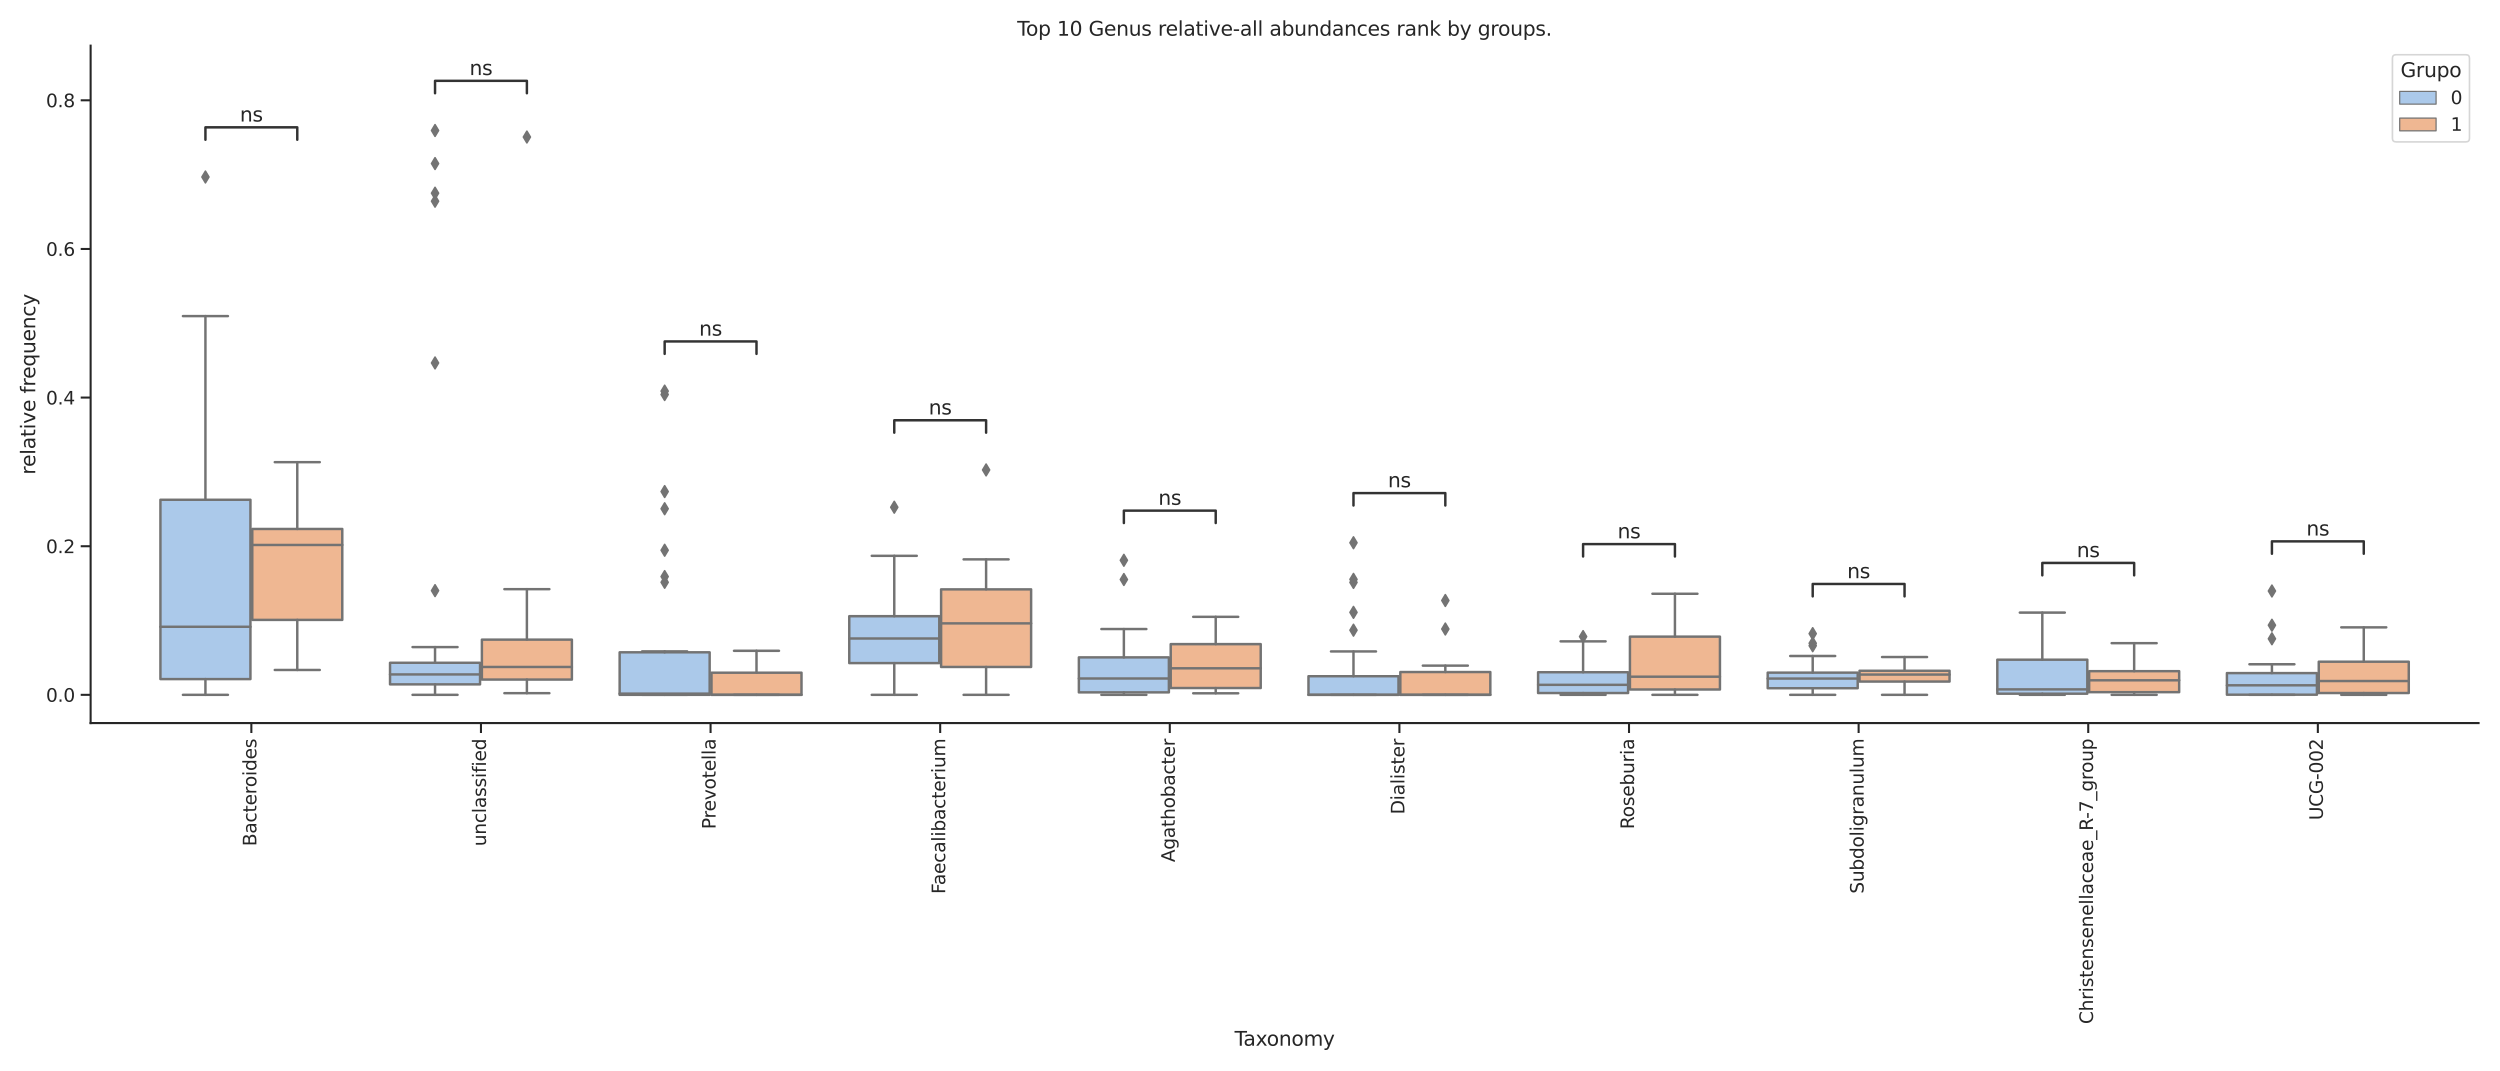 <?xml version="1.0" encoding="utf-8" standalone="no"?>
<!DOCTYPE svg PUBLIC "-//W3C//DTD SVG 1.1//EN"
  "http://www.w3.org/Graphics/SVG/1.1/DTD/svg11.dtd">
<svg xmlns:xlink="http://www.w3.org/1999/xlink" width="1512pt" height="648pt" viewBox="0 0 1512 648" xmlns="http://www.w3.org/2000/svg" version="1.1">
 <defs>
  <style type="text/css">*{stroke-linejoin: round; stroke-linecap: butt}</style>
 </defs>
 <g id="figure_1">
  <g id="patch_1">
   <path d="M 0 648 
L 1512 648 
L 1512 0 
L 0 0 
z
" style="fill: #ffffff"/>
  </g>
  <g id="axes_1">
   <g id="patch_2">
    <path d="M 54.81 437.31 
L 1499.04 437.31 
L 1499.04 27.6 
L 54.81 27.6 
z
" style="fill: #ffffff"/>
   </g>
   <g id="matplotlib.axis_1">
    <g id="xtick_1">
     <g id="line2d_1">
      <defs>
       <path id="mdb7fcb247d" d="M 0 0 
L 0 6 
" style="stroke: #262626; stroke-width: 1.25"/>
      </defs>
      <g>
       <use xlink:href="#mdb7fcb247d" x="152.018" y="437.31" style="fill: #262626; stroke: #262626; stroke-width: 1.25"/>
      </g>
     </g>
     <g id="text_1">
      <!-- Bacteroides -->
      <g style="fill: #262626" transform="translate(155.053 511.77)rotate(-90)scale(0.11 -0.11)">
       <defs>
        <path id="DejaVuSans-42" d="M 1259 2228 
L 1259 519 
L 2272 519 
Q 2781 519 3026 730 
Q 3272 941 3272 1375 
Q 3272 1813 3026 2020 
Q 2781 2228 2272 2228 
L 1259 2228 
z
M 1259 4147 
L 1259 2741 
L 2194 2741 
Q 2656 2741 2882 2914 
Q 3109 3088 3109 3444 
Q 3109 3797 2882 3972 
Q 2656 4147 2194 4147 
L 1259 4147 
z
M 628 4666 
L 2241 4666 
Q 2963 4666 3353 4366 
Q 3744 4066 3744 3513 
Q 3744 3084 3544 2831 
Q 3344 2578 2956 2516 
Q 3422 2416 3680 2098 
Q 3938 1781 3938 1306 
Q 3938 681 3513 340 
Q 3088 0 2303 0 
L 628 0 
L 628 4666 
z
" transform="scale(0.016)"/>
        <path id="DejaVuSans-61" d="M 2194 1759 
Q 1497 1759 1228 1600 
Q 959 1441 959 1056 
Q 959 750 1161 570 
Q 1363 391 1709 391 
Q 2188 391 2477 730 
Q 2766 1069 2766 1631 
L 2766 1759 
L 2194 1759 
z
M 3341 1997 
L 3341 0 
L 2766 0 
L 2766 531 
Q 2569 213 2275 61 
Q 1981 -91 1556 -91 
Q 1019 -91 701 211 
Q 384 513 384 1019 
Q 384 1609 779 1909 
Q 1175 2209 1959 2209 
L 2766 2209 
L 2766 2266 
Q 2766 2663 2505 2880 
Q 2244 3097 1772 3097 
Q 1472 3097 1187 3025 
Q 903 2953 641 2809 
L 641 3341 
Q 956 3463 1253 3523 
Q 1550 3584 1831 3584 
Q 2591 3584 2966 3190 
Q 3341 2797 3341 1997 
z
" transform="scale(0.016)"/>
        <path id="DejaVuSans-63" d="M 3122 3366 
L 3122 2828 
Q 2878 2963 2633 3030 
Q 2388 3097 2138 3097 
Q 1578 3097 1268 2742 
Q 959 2388 959 1747 
Q 959 1106 1268 751 
Q 1578 397 2138 397 
Q 2388 397 2633 464 
Q 2878 531 3122 666 
L 3122 134 
Q 2881 22 2623 -34 
Q 2366 -91 2075 -91 
Q 1284 -91 818 406 
Q 353 903 353 1747 
Q 353 2603 823 3093 
Q 1294 3584 2113 3584 
Q 2378 3584 2631 3529 
Q 2884 3475 3122 3366 
z
" transform="scale(0.016)"/>
        <path id="DejaVuSans-74" d="M 1172 4494 
L 1172 3500 
L 2356 3500 
L 2356 3053 
L 1172 3053 
L 1172 1153 
Q 1172 725 1289 603 
Q 1406 481 1766 481 
L 2356 481 
L 2356 0 
L 1766 0 
Q 1100 0 847 248 
Q 594 497 594 1153 
L 594 3053 
L 172 3053 
L 172 3500 
L 594 3500 
L 594 4494 
L 1172 4494 
z
" transform="scale(0.016)"/>
        <path id="DejaVuSans-65" d="M 3597 1894 
L 3597 1613 
L 953 1613 
Q 991 1019 1311 708 
Q 1631 397 2203 397 
Q 2534 397 2845 478 
Q 3156 559 3463 722 
L 3463 178 
Q 3153 47 2828 -22 
Q 2503 -91 2169 -91 
Q 1331 -91 842 396 
Q 353 884 353 1716 
Q 353 2575 817 3079 
Q 1281 3584 2069 3584 
Q 2775 3584 3186 3129 
Q 3597 2675 3597 1894 
z
M 3022 2063 
Q 3016 2534 2758 2815 
Q 2500 3097 2075 3097 
Q 1594 3097 1305 2825 
Q 1016 2553 972 2059 
L 3022 2063 
z
" transform="scale(0.016)"/>
        <path id="DejaVuSans-72" d="M 2631 2963 
Q 2534 3019 2420 3045 
Q 2306 3072 2169 3072 
Q 1681 3072 1420 2755 
Q 1159 2438 1159 1844 
L 1159 0 
L 581 0 
L 581 3500 
L 1159 3500 
L 1159 2956 
Q 1341 3275 1631 3429 
Q 1922 3584 2338 3584 
Q 2397 3584 2469 3576 
Q 2541 3569 2628 3553 
L 2631 2963 
z
" transform="scale(0.016)"/>
        <path id="DejaVuSans-6f" d="M 1959 3097 
Q 1497 3097 1228 2736 
Q 959 2375 959 1747 
Q 959 1119 1226 758 
Q 1494 397 1959 397 
Q 2419 397 2687 759 
Q 2956 1122 2956 1747 
Q 2956 2369 2687 2733 
Q 2419 3097 1959 3097 
z
M 1959 3584 
Q 2709 3584 3137 3096 
Q 3566 2609 3566 1747 
Q 3566 888 3137 398 
Q 2709 -91 1959 -91 
Q 1206 -91 779 398 
Q 353 888 353 1747 
Q 353 2609 779 3096 
Q 1206 3584 1959 3584 
z
" transform="scale(0.016)"/>
        <path id="DejaVuSans-69" d="M 603 3500 
L 1178 3500 
L 1178 0 
L 603 0 
L 603 3500 
z
M 603 4863 
L 1178 4863 
L 1178 4134 
L 603 4134 
L 603 4863 
z
" transform="scale(0.016)"/>
        <path id="DejaVuSans-64" d="M 2906 2969 
L 2906 4863 
L 3481 4863 
L 3481 0 
L 2906 0 
L 2906 525 
Q 2725 213 2448 61 
Q 2172 -91 1784 -91 
Q 1150 -91 751 415 
Q 353 922 353 1747 
Q 353 2572 751 3078 
Q 1150 3584 1784 3584 
Q 2172 3584 2448 3432 
Q 2725 3281 2906 2969 
z
M 947 1747 
Q 947 1113 1208 752 
Q 1469 391 1925 391 
Q 2381 391 2643 752 
Q 2906 1113 2906 1747 
Q 2906 2381 2643 2742 
Q 2381 3103 1925 3103 
Q 1469 3103 1208 2742 
Q 947 2381 947 1747 
z
" transform="scale(0.016)"/>
        <path id="DejaVuSans-73" d="M 2834 3397 
L 2834 2853 
Q 2591 2978 2328 3040 
Q 2066 3103 1784 3103 
Q 1356 3103 1142 2972 
Q 928 2841 928 2578 
Q 928 2378 1081 2264 
Q 1234 2150 1697 2047 
L 1894 2003 
Q 2506 1872 2764 1633 
Q 3022 1394 3022 966 
Q 3022 478 2636 193 
Q 2250 -91 1575 -91 
Q 1294 -91 989 -36 
Q 684 19 347 128 
L 347 722 
Q 666 556 975 473 
Q 1284 391 1588 391 
Q 1994 391 2212 530 
Q 2431 669 2431 922 
Q 2431 1156 2273 1281 
Q 2116 1406 1581 1522 
L 1381 1569 
Q 847 1681 609 1914 
Q 372 2147 372 2553 
Q 372 3047 722 3315 
Q 1072 3584 1716 3584 
Q 2034 3584 2315 3537 
Q 2597 3491 2834 3397 
z
" transform="scale(0.016)"/>
       </defs>
       <use xlink:href="#DejaVuSans-42"/>
       <use xlink:href="#DejaVuSans-61" x="68.604"/>
       <use xlink:href="#DejaVuSans-63" x="129.883"/>
       <use xlink:href="#DejaVuSans-74" x="184.863"/>
       <use xlink:href="#DejaVuSans-65" x="224.072"/>
       <use xlink:href="#DejaVuSans-72" x="285.596"/>
       <use xlink:href="#DejaVuSans-6f" x="324.459"/>
       <use xlink:href="#DejaVuSans-69" x="385.641"/>
       <use xlink:href="#DejaVuSans-64" x="413.424"/>
       <use xlink:href="#DejaVuSans-65" x="476.9"/>
       <use xlink:href="#DejaVuSans-73" x="538.424"/>
      </g>
     </g>
    </g>
    <g id="xtick_2">
     <g id="line2d_2">
      <g>
       <use xlink:href="#mdb7fcb247d" x="290.886" y="437.31" style="fill: #262626; stroke: #262626; stroke-width: 1.25"/>
      </g>
     </g>
     <g id="text_2">
      <!-- unclassified -->
      <g style="fill: #262626" transform="translate(293.921 511.794)rotate(-90)scale(0.11 -0.11)">
       <defs>
        <path id="DejaVuSans-75" d="M 544 1381 
L 544 3500 
L 1119 3500 
L 1119 1403 
Q 1119 906 1312 657 
Q 1506 409 1894 409 
Q 2359 409 2629 706 
Q 2900 1003 2900 1516 
L 2900 3500 
L 3475 3500 
L 3475 0 
L 2900 0 
L 2900 538 
Q 2691 219 2414 64 
Q 2138 -91 1772 -91 
Q 1169 -91 856 284 
Q 544 659 544 1381 
z
M 1991 3584 
L 1991 3584 
z
" transform="scale(0.016)"/>
        <path id="DejaVuSans-6e" d="M 3513 2113 
L 3513 0 
L 2938 0 
L 2938 2094 
Q 2938 2591 2744 2837 
Q 2550 3084 2163 3084 
Q 1697 3084 1428 2787 
Q 1159 2491 1159 1978 
L 1159 0 
L 581 0 
L 581 3500 
L 1159 3500 
L 1159 2956 
Q 1366 3272 1645 3428 
Q 1925 3584 2291 3584 
Q 2894 3584 3203 3211 
Q 3513 2838 3513 2113 
z
" transform="scale(0.016)"/>
        <path id="DejaVuSans-6c" d="M 603 4863 
L 1178 4863 
L 1178 0 
L 603 0 
L 603 4863 
z
" transform="scale(0.016)"/>
        <path id="DejaVuSans-66" d="M 2375 4863 
L 2375 4384 
L 1825 4384 
Q 1516 4384 1395 4259 
Q 1275 4134 1275 3809 
L 1275 3500 
L 2222 3500 
L 2222 3053 
L 1275 3053 
L 1275 0 
L 697 0 
L 697 3053 
L 147 3053 
L 147 3500 
L 697 3500 
L 697 3744 
Q 697 4328 969 4595 
Q 1241 4863 1831 4863 
L 2375 4863 
z
" transform="scale(0.016)"/>
       </defs>
       <use xlink:href="#DejaVuSans-75"/>
       <use xlink:href="#DejaVuSans-6e" x="63.379"/>
       <use xlink:href="#DejaVuSans-63" x="126.758"/>
       <use xlink:href="#DejaVuSans-6c" x="181.738"/>
       <use xlink:href="#DejaVuSans-61" x="209.521"/>
       <use xlink:href="#DejaVuSans-73" x="270.801"/>
       <use xlink:href="#DejaVuSans-73" x="322.9"/>
       <use xlink:href="#DejaVuSans-69" x="375"/>
       <use xlink:href="#DejaVuSans-66" x="402.783"/>
       <use xlink:href="#DejaVuSans-69" x="437.988"/>
       <use xlink:href="#DejaVuSans-65" x="465.771"/>
       <use xlink:href="#DejaVuSans-64" x="527.295"/>
      </g>
     </g>
    </g>
    <g id="xtick_3">
     <g id="line2d_3">
      <g>
       <use xlink:href="#mdb7fcb247d" x="429.754" y="437.31" style="fill: #262626; stroke: #262626; stroke-width: 1.25"/>
      </g>
     </g>
     <g id="text_3">
      <!-- Prevotella -->
      <g style="fill: #262626" transform="translate(432.79 501.468)rotate(-90)scale(0.11 -0.11)">
       <defs>
        <path id="DejaVuSans-50" d="M 1259 4147 
L 1259 2394 
L 2053 2394 
Q 2494 2394 2734 2622 
Q 2975 2850 2975 3272 
Q 2975 3691 2734 3919 
Q 2494 4147 2053 4147 
L 1259 4147 
z
M 628 4666 
L 2053 4666 
Q 2838 4666 3239 4311 
Q 3641 3956 3641 3272 
Q 3641 2581 3239 2228 
Q 2838 1875 2053 1875 
L 1259 1875 
L 1259 0 
L 628 0 
L 628 4666 
z
" transform="scale(0.016)"/>
        <path id="DejaVuSans-76" d="M 191 3500 
L 800 3500 
L 1894 563 
L 2988 3500 
L 3597 3500 
L 2284 0 
L 1503 0 
L 191 3500 
z
" transform="scale(0.016)"/>
       </defs>
       <use xlink:href="#DejaVuSans-50"/>
       <use xlink:href="#DejaVuSans-72" x="58.553"/>
       <use xlink:href="#DejaVuSans-65" x="97.416"/>
       <use xlink:href="#DejaVuSans-76" x="158.939"/>
       <use xlink:href="#DejaVuSans-6f" x="218.119"/>
       <use xlink:href="#DejaVuSans-74" x="279.301"/>
       <use xlink:href="#DejaVuSans-65" x="318.51"/>
       <use xlink:href="#DejaVuSans-6c" x="380.033"/>
       <use xlink:href="#DejaVuSans-6c" x="407.816"/>
       <use xlink:href="#DejaVuSans-61" x="435.6"/>
      </g>
     </g>
    </g>
    <g id="xtick_4">
     <g id="line2d_4">
      <g>
       <use xlink:href="#mdb7fcb247d" x="568.623" y="437.31" style="fill: #262626; stroke: #262626; stroke-width: 1.25"/>
      </g>
     </g>
     <g id="text_4">
      <!-- Faecalibacterium -->
      <g style="fill: #262626" transform="translate(571.658 540.661)rotate(-90)scale(0.11 -0.11)">
       <defs>
        <path id="DejaVuSans-46" d="M 628 4666 
L 3309 4666 
L 3309 4134 
L 1259 4134 
L 1259 2759 
L 3109 2759 
L 3109 2228 
L 1259 2228 
L 1259 0 
L 628 0 
L 628 4666 
z
" transform="scale(0.016)"/>
        <path id="DejaVuSans-62" d="M 3116 1747 
Q 3116 2381 2855 2742 
Q 2594 3103 2138 3103 
Q 1681 3103 1420 2742 
Q 1159 2381 1159 1747 
Q 1159 1113 1420 752 
Q 1681 391 2138 391 
Q 2594 391 2855 752 
Q 3116 1113 3116 1747 
z
M 1159 2969 
Q 1341 3281 1617 3432 
Q 1894 3584 2278 3584 
Q 2916 3584 3314 3078 
Q 3713 2572 3713 1747 
Q 3713 922 3314 415 
Q 2916 -91 2278 -91 
Q 1894 -91 1617 61 
Q 1341 213 1159 525 
L 1159 0 
L 581 0 
L 581 4863 
L 1159 4863 
L 1159 2969 
z
" transform="scale(0.016)"/>
        <path id="DejaVuSans-6d" d="M 3328 2828 
Q 3544 3216 3844 3400 
Q 4144 3584 4550 3584 
Q 5097 3584 5394 3201 
Q 5691 2819 5691 2113 
L 5691 0 
L 5113 0 
L 5113 2094 
Q 5113 2597 4934 2840 
Q 4756 3084 4391 3084 
Q 3944 3084 3684 2787 
Q 3425 2491 3425 1978 
L 3425 0 
L 2847 0 
L 2847 2094 
Q 2847 2600 2669 2842 
Q 2491 3084 2119 3084 
Q 1678 3084 1418 2786 
Q 1159 2488 1159 1978 
L 1159 0 
L 581 0 
L 581 3500 
L 1159 3500 
L 1159 2956 
Q 1356 3278 1631 3431 
Q 1906 3584 2284 3584 
Q 2666 3584 2933 3390 
Q 3200 3197 3328 2828 
z
" transform="scale(0.016)"/>
       </defs>
       <use xlink:href="#DejaVuSans-46"/>
       <use xlink:href="#DejaVuSans-61" x="48.395"/>
       <use xlink:href="#DejaVuSans-65" x="109.674"/>
       <use xlink:href="#DejaVuSans-63" x="171.197"/>
       <use xlink:href="#DejaVuSans-61" x="226.178"/>
       <use xlink:href="#DejaVuSans-6c" x="287.457"/>
       <use xlink:href="#DejaVuSans-69" x="315.24"/>
       <use xlink:href="#DejaVuSans-62" x="343.023"/>
       <use xlink:href="#DejaVuSans-61" x="406.5"/>
       <use xlink:href="#DejaVuSans-63" x="467.779"/>
       <use xlink:href="#DejaVuSans-74" x="522.76"/>
       <use xlink:href="#DejaVuSans-65" x="561.969"/>
       <use xlink:href="#DejaVuSans-72" x="623.492"/>
       <use xlink:href="#DejaVuSans-69" x="664.605"/>
       <use xlink:href="#DejaVuSans-75" x="692.389"/>
       <use xlink:href="#DejaVuSans-6d" x="755.768"/>
      </g>
     </g>
    </g>
    <g id="xtick_5">
     <g id="line2d_5">
      <g>
       <use xlink:href="#mdb7fcb247d" x="707.491" y="437.31" style="fill: #262626; stroke: #262626; stroke-width: 1.25"/>
      </g>
     </g>
     <g id="text_5">
      <!-- Agathobacter -->
      <g style="fill: #262626" transform="translate(710.526 521.448)rotate(-90)scale(0.11 -0.11)">
       <defs>
        <path id="DejaVuSans-41" d="M 2188 4044 
L 1331 1722 
L 3047 1722 
L 2188 4044 
z
M 1831 4666 
L 2547 4666 
L 4325 0 
L 3669 0 
L 3244 1197 
L 1141 1197 
L 716 0 
L 50 0 
L 1831 4666 
z
" transform="scale(0.016)"/>
        <path id="DejaVuSans-67" d="M 2906 1791 
Q 2906 2416 2648 2759 
Q 2391 3103 1925 3103 
Q 1463 3103 1205 2759 
Q 947 2416 947 1791 
Q 947 1169 1205 825 
Q 1463 481 1925 481 
Q 2391 481 2648 825 
Q 2906 1169 2906 1791 
z
M 3481 434 
Q 3481 -459 3084 -895 
Q 2688 -1331 1869 -1331 
Q 1566 -1331 1297 -1286 
Q 1028 -1241 775 -1147 
L 775 -588 
Q 1028 -725 1275 -790 
Q 1522 -856 1778 -856 
Q 2344 -856 2625 -561 
Q 2906 -266 2906 331 
L 2906 616 
Q 2728 306 2450 153 
Q 2172 0 1784 0 
Q 1141 0 747 490 
Q 353 981 353 1791 
Q 353 2603 747 3093 
Q 1141 3584 1784 3584 
Q 2172 3584 2450 3431 
Q 2728 3278 2906 2969 
L 2906 3500 
L 3481 3500 
L 3481 434 
z
" transform="scale(0.016)"/>
        <path id="DejaVuSans-68" d="M 3513 2113 
L 3513 0 
L 2938 0 
L 2938 2094 
Q 2938 2591 2744 2837 
Q 2550 3084 2163 3084 
Q 1697 3084 1428 2787 
Q 1159 2491 1159 1978 
L 1159 0 
L 581 0 
L 581 4863 
L 1159 4863 
L 1159 2956 
Q 1366 3272 1645 3428 
Q 1925 3584 2291 3584 
Q 2894 3584 3203 3211 
Q 3513 2838 3513 2113 
z
" transform="scale(0.016)"/>
       </defs>
       <use xlink:href="#DejaVuSans-41"/>
       <use xlink:href="#DejaVuSans-67" x="68.408"/>
       <use xlink:href="#DejaVuSans-61" x="131.885"/>
       <use xlink:href="#DejaVuSans-74" x="193.164"/>
       <use xlink:href="#DejaVuSans-68" x="232.373"/>
       <use xlink:href="#DejaVuSans-6f" x="295.752"/>
       <use xlink:href="#DejaVuSans-62" x="356.934"/>
       <use xlink:href="#DejaVuSans-61" x="420.41"/>
       <use xlink:href="#DejaVuSans-63" x="481.689"/>
       <use xlink:href="#DejaVuSans-74" x="536.67"/>
       <use xlink:href="#DejaVuSans-65" x="575.879"/>
       <use xlink:href="#DejaVuSans-72" x="637.402"/>
      </g>
     </g>
    </g>
    <g id="xtick_6">
     <g id="line2d_6">
      <g>
       <use xlink:href="#mdb7fcb247d" x="846.359" y="437.31" style="fill: #262626; stroke: #262626; stroke-width: 1.25"/>
      </g>
     </g>
     <g id="text_6">
      <!-- Dialister -->
      <g style="fill: #262626" transform="translate(849.394 492.522)rotate(-90)scale(0.11 -0.11)">
       <defs>
        <path id="DejaVuSans-44" d="M 1259 4147 
L 1259 519 
L 2022 519 
Q 2988 519 3436 956 
Q 3884 1394 3884 2338 
Q 3884 3275 3436 3711 
Q 2988 4147 2022 4147 
L 1259 4147 
z
M 628 4666 
L 1925 4666 
Q 3281 4666 3915 4102 
Q 4550 3538 4550 2338 
Q 4550 1131 3912 565 
Q 3275 0 1925 0 
L 628 0 
L 628 4666 
z
" transform="scale(0.016)"/>
       </defs>
       <use xlink:href="#DejaVuSans-44"/>
       <use xlink:href="#DejaVuSans-69" x="77.002"/>
       <use xlink:href="#DejaVuSans-61" x="104.785"/>
       <use xlink:href="#DejaVuSans-6c" x="166.064"/>
       <use xlink:href="#DejaVuSans-69" x="193.848"/>
       <use xlink:href="#DejaVuSans-73" x="221.631"/>
       <use xlink:href="#DejaVuSans-74" x="273.73"/>
       <use xlink:href="#DejaVuSans-65" x="312.939"/>
       <use xlink:href="#DejaVuSans-72" x="374.463"/>
      </g>
     </g>
    </g>
    <g id="xtick_7">
     <g id="line2d_7">
      <g>
       <use xlink:href="#mdb7fcb247d" x="985.227" y="437.31" style="fill: #262626; stroke: #262626; stroke-width: 1.25"/>
      </g>
     </g>
     <g id="text_7">
      <!-- Roseburia -->
      <g style="fill: #262626" transform="translate(988.263 501.461)rotate(-90)scale(0.11 -0.11)">
       <defs>
        <path id="DejaVuSans-52" d="M 2841 2188 
Q 3044 2119 3236 1894 
Q 3428 1669 3622 1275 
L 4263 0 
L 3584 0 
L 2988 1197 
Q 2756 1666 2539 1819 
Q 2322 1972 1947 1972 
L 1259 1972 
L 1259 0 
L 628 0 
L 628 4666 
L 2053 4666 
Q 2853 4666 3247 4331 
Q 3641 3997 3641 3322 
Q 3641 2881 3436 2590 
Q 3231 2300 2841 2188 
z
M 1259 4147 
L 1259 2491 
L 2053 2491 
Q 2509 2491 2742 2702 
Q 2975 2913 2975 3322 
Q 2975 3731 2742 3939 
Q 2509 4147 2053 4147 
L 1259 4147 
z
" transform="scale(0.016)"/>
       </defs>
       <use xlink:href="#DejaVuSans-52"/>
       <use xlink:href="#DejaVuSans-6f" x="64.982"/>
       <use xlink:href="#DejaVuSans-73" x="126.164"/>
       <use xlink:href="#DejaVuSans-65" x="178.264"/>
       <use xlink:href="#DejaVuSans-62" x="239.787"/>
       <use xlink:href="#DejaVuSans-75" x="303.264"/>
       <use xlink:href="#DejaVuSans-72" x="366.643"/>
       <use xlink:href="#DejaVuSans-69" x="407.756"/>
       <use xlink:href="#DejaVuSans-61" x="435.539"/>
      </g>
     </g>
    </g>
    <g id="xtick_8">
     <g id="line2d_8">
      <g>
       <use xlink:href="#mdb7fcb247d" x="1124.096" y="437.31" style="fill: #262626; stroke: #262626; stroke-width: 1.25"/>
      </g>
     </g>
     <g id="text_8">
      <!-- Subdoligranulum -->
      <g style="fill: #262626" transform="translate(1127.131 540.504)rotate(-90)scale(0.11 -0.11)">
       <defs>
        <path id="DejaVuSans-53" d="M 3425 4513 
L 3425 3897 
Q 3066 4069 2747 4153 
Q 2428 4238 2131 4238 
Q 1616 4238 1336 4038 
Q 1056 3838 1056 3469 
Q 1056 3159 1242 3001 
Q 1428 2844 1947 2747 
L 2328 2669 
Q 3034 2534 3370 2195 
Q 3706 1856 3706 1288 
Q 3706 609 3251 259 
Q 2797 -91 1919 -91 
Q 1588 -91 1214 -16 
Q 841 59 441 206 
L 441 856 
Q 825 641 1194 531 
Q 1563 422 1919 422 
Q 2459 422 2753 634 
Q 3047 847 3047 1241 
Q 3047 1584 2836 1778 
Q 2625 1972 2144 2069 
L 1759 2144 
Q 1053 2284 737 2584 
Q 422 2884 422 3419 
Q 422 4038 858 4394 
Q 1294 4750 2059 4750 
Q 2388 4750 2728 4690 
Q 3069 4631 3425 4513 
z
" transform="scale(0.016)"/>
       </defs>
       <use xlink:href="#DejaVuSans-53"/>
       <use xlink:href="#DejaVuSans-75" x="63.477"/>
       <use xlink:href="#DejaVuSans-62" x="126.855"/>
       <use xlink:href="#DejaVuSans-64" x="190.332"/>
       <use xlink:href="#DejaVuSans-6f" x="253.809"/>
       <use xlink:href="#DejaVuSans-6c" x="314.99"/>
       <use xlink:href="#DejaVuSans-69" x="342.773"/>
       <use xlink:href="#DejaVuSans-67" x="370.557"/>
       <use xlink:href="#DejaVuSans-72" x="434.033"/>
       <use xlink:href="#DejaVuSans-61" x="475.146"/>
       <use xlink:href="#DejaVuSans-6e" x="536.426"/>
       <use xlink:href="#DejaVuSans-75" x="599.805"/>
       <use xlink:href="#DejaVuSans-6c" x="663.184"/>
       <use xlink:href="#DejaVuSans-75" x="690.967"/>
       <use xlink:href="#DejaVuSans-6d" x="754.346"/>
      </g>
     </g>
    </g>
    <g id="xtick_9">
     <g id="line2d_9">
      <g>
       <use xlink:href="#mdb7fcb247d" x="1262.964" y="437.31" style="fill: #262626; stroke: #262626; stroke-width: 1.25"/>
      </g>
     </g>
     <g id="text_9">
      <!-- Christensenellaceae_R-7_group -->
      <g style="fill: #262626" transform="translate(1265.846 619.354)rotate(-90)scale(0.11 -0.11)">
       <defs>
        <path id="DejaVuSans-43" d="M 4122 4306 
L 4122 3641 
Q 3803 3938 3442 4084 
Q 3081 4231 2675 4231 
Q 1875 4231 1450 3742 
Q 1025 3253 1025 2328 
Q 1025 1406 1450 917 
Q 1875 428 2675 428 
Q 3081 428 3442 575 
Q 3803 722 4122 1019 
L 4122 359 
Q 3791 134 3420 21 
Q 3050 -91 2638 -91 
Q 1578 -91 968 557 
Q 359 1206 359 2328 
Q 359 3453 968 4101 
Q 1578 4750 2638 4750 
Q 3056 4750 3426 4639 
Q 3797 4528 4122 4306 
z
" transform="scale(0.016)"/>
        <path id="DejaVuSans-5f" d="M 3263 -1063 
L 3263 -1509 
L -63 -1509 
L -63 -1063 
L 3263 -1063 
z
" transform="scale(0.016)"/>
        <path id="DejaVuSans-2d" d="M 313 2009 
L 1997 2009 
L 1997 1497 
L 313 1497 
L 313 2009 
z
" transform="scale(0.016)"/>
        <path id="DejaVuSans-37" d="M 525 4666 
L 3525 4666 
L 3525 4397 
L 1831 0 
L 1172 0 
L 2766 4134 
L 525 4134 
L 525 4666 
z
" transform="scale(0.016)"/>
        <path id="DejaVuSans-70" d="M 1159 525 
L 1159 -1331 
L 581 -1331 
L 581 3500 
L 1159 3500 
L 1159 2969 
Q 1341 3281 1617 3432 
Q 1894 3584 2278 3584 
Q 2916 3584 3314 3078 
Q 3713 2572 3713 1747 
Q 3713 922 3314 415 
Q 2916 -91 2278 -91 
Q 1894 -91 1617 61 
Q 1341 213 1159 525 
z
M 3116 1747 
Q 3116 2381 2855 2742 
Q 2594 3103 2138 3103 
Q 1681 3103 1420 2742 
Q 1159 2381 1159 1747 
Q 1159 1113 1420 752 
Q 1681 391 2138 391 
Q 2594 391 2855 752 
Q 3116 1113 3116 1747 
z
" transform="scale(0.016)"/>
       </defs>
       <use xlink:href="#DejaVuSans-43"/>
       <use xlink:href="#DejaVuSans-68" x="69.824"/>
       <use xlink:href="#DejaVuSans-72" x="133.203"/>
       <use xlink:href="#DejaVuSans-69" x="174.316"/>
       <use xlink:href="#DejaVuSans-73" x="202.1"/>
       <use xlink:href="#DejaVuSans-74" x="254.199"/>
       <use xlink:href="#DejaVuSans-65" x="293.408"/>
       <use xlink:href="#DejaVuSans-6e" x="354.932"/>
       <use xlink:href="#DejaVuSans-73" x="418.311"/>
       <use xlink:href="#DejaVuSans-65" x="470.41"/>
       <use xlink:href="#DejaVuSans-6e" x="531.934"/>
       <use xlink:href="#DejaVuSans-65" x="595.312"/>
       <use xlink:href="#DejaVuSans-6c" x="656.836"/>
       <use xlink:href="#DejaVuSans-6c" x="684.619"/>
       <use xlink:href="#DejaVuSans-61" x="712.402"/>
       <use xlink:href="#DejaVuSans-63" x="773.682"/>
       <use xlink:href="#DejaVuSans-65" x="828.662"/>
       <use xlink:href="#DejaVuSans-61" x="890.186"/>
       <use xlink:href="#DejaVuSans-65" x="951.465"/>
       <use xlink:href="#DejaVuSans-5f" x="1012.988"/>
       <use xlink:href="#DejaVuSans-52" x="1062.988"/>
       <use xlink:href="#DejaVuSans-2d" x="1128.471"/>
       <use xlink:href="#DejaVuSans-37" x="1164.555"/>
       <use xlink:href="#DejaVuSans-5f" x="1228.178"/>
       <use xlink:href="#DejaVuSans-67" x="1278.178"/>
       <use xlink:href="#DejaVuSans-72" x="1341.654"/>
       <use xlink:href="#DejaVuSans-6f" x="1380.518"/>
       <use xlink:href="#DejaVuSans-75" x="1441.699"/>
       <use xlink:href="#DejaVuSans-70" x="1505.078"/>
      </g>
     </g>
    </g>
    <g id="xtick_10">
     <g id="line2d_10">
      <g>
       <use xlink:href="#mdb7fcb247d" x="1401.832" y="437.31" style="fill: #262626; stroke: #262626; stroke-width: 1.25"/>
      </g>
     </g>
     <g id="text_10">
      <!-- UCG-002 -->
      <g style="fill: #262626" transform="translate(1404.868 496.03)rotate(-90)scale(0.11 -0.11)">
       <defs>
        <path id="DejaVuSans-55" d="M 556 4666 
L 1191 4666 
L 1191 1831 
Q 1191 1081 1462 751 
Q 1734 422 2344 422 
Q 2950 422 3222 751 
Q 3494 1081 3494 1831 
L 3494 4666 
L 4128 4666 
L 4128 1753 
Q 4128 841 3676 375 
Q 3225 -91 2344 -91 
Q 1459 -91 1007 375 
Q 556 841 556 1753 
L 556 4666 
z
" transform="scale(0.016)"/>
        <path id="DejaVuSans-47" d="M 3809 666 
L 3809 1919 
L 2778 1919 
L 2778 2438 
L 4434 2438 
L 4434 434 
Q 4069 175 3628 42 
Q 3188 -91 2688 -91 
Q 1594 -91 976 548 
Q 359 1188 359 2328 
Q 359 3472 976 4111 
Q 1594 4750 2688 4750 
Q 3144 4750 3555 4637 
Q 3966 4525 4313 4306 
L 4313 3634 
Q 3963 3931 3569 4081 
Q 3175 4231 2741 4231 
Q 1884 4231 1454 3753 
Q 1025 3275 1025 2328 
Q 1025 1384 1454 906 
Q 1884 428 2741 428 
Q 3075 428 3337 486 
Q 3600 544 3809 666 
z
" transform="scale(0.016)"/>
        <path id="DejaVuSans-30" d="M 2034 4250 
Q 1547 4250 1301 3770 
Q 1056 3291 1056 2328 
Q 1056 1369 1301 889 
Q 1547 409 2034 409 
Q 2525 409 2770 889 
Q 3016 1369 3016 2328 
Q 3016 3291 2770 3770 
Q 2525 4250 2034 4250 
z
M 2034 4750 
Q 2819 4750 3233 4129 
Q 3647 3509 3647 2328 
Q 3647 1150 3233 529 
Q 2819 -91 2034 -91 
Q 1250 -91 836 529 
Q 422 1150 422 2328 
Q 422 3509 836 4129 
Q 1250 4750 2034 4750 
z
" transform="scale(0.016)"/>
        <path id="DejaVuSans-32" d="M 1228 531 
L 3431 531 
L 3431 0 
L 469 0 
L 469 531 
Q 828 903 1448 1529 
Q 2069 2156 2228 2338 
Q 2531 2678 2651 2914 
Q 2772 3150 2772 3378 
Q 2772 3750 2511 3984 
Q 2250 4219 1831 4219 
Q 1534 4219 1204 4116 
Q 875 4013 500 3803 
L 500 4441 
Q 881 4594 1212 4672 
Q 1544 4750 1819 4750 
Q 2544 4750 2975 4387 
Q 3406 4025 3406 3419 
Q 3406 3131 3298 2873 
Q 3191 2616 2906 2266 
Q 2828 2175 2409 1742 
Q 1991 1309 1228 531 
z
" transform="scale(0.016)"/>
       </defs>
       <use xlink:href="#DejaVuSans-55"/>
       <use xlink:href="#DejaVuSans-43" x="73.193"/>
       <use xlink:href="#DejaVuSans-47" x="143.018"/>
       <use xlink:href="#DejaVuSans-2d" x="220.508"/>
       <use xlink:href="#DejaVuSans-30" x="256.592"/>
       <use xlink:href="#DejaVuSans-30" x="320.215"/>
       <use xlink:href="#DejaVuSans-32" x="383.838"/>
      </g>
     </g>
    </g>
    <g id="text_11">
     <!-- Taxonomy -->
     <g style="fill: #262626" transform="translate(746.669 632.472)scale(0.12 -0.12)">
      <defs>
       <path id="DejaVuSans-54" d="M -19 4666 
L 3928 4666 
L 3928 4134 
L 2272 4134 
L 2272 0 
L 1638 0 
L 1638 4134 
L -19 4134 
L -19 4666 
z
" transform="scale(0.016)"/>
       <path id="DejaVuSans-78" d="M 3513 3500 
L 2247 1797 
L 3578 0 
L 2900 0 
L 1881 1375 
L 863 0 
L 184 0 
L 1544 1831 
L 300 3500 
L 978 3500 
L 1906 2253 
L 2834 3500 
L 3513 3500 
z
" transform="scale(0.016)"/>
       <path id="DejaVuSans-79" d="M 2059 -325 
Q 1816 -950 1584 -1140 
Q 1353 -1331 966 -1331 
L 506 -1331 
L 506 -850 
L 844 -850 
Q 1081 -850 1212 -737 
Q 1344 -625 1503 -206 
L 1606 56 
L 191 3500 
L 800 3500 
L 1894 763 
L 2988 3500 
L 3597 3500 
L 2059 -325 
z
" transform="scale(0.016)"/>
      </defs>
      <use xlink:href="#DejaVuSans-54"/>
      <use xlink:href="#DejaVuSans-61" x="44.584"/>
      <use xlink:href="#DejaVuSans-78" x="105.863"/>
      <use xlink:href="#DejaVuSans-6f" x="161.918"/>
      <use xlink:href="#DejaVuSans-6e" x="223.1"/>
      <use xlink:href="#DejaVuSans-6f" x="286.479"/>
      <use xlink:href="#DejaVuSans-6d" x="347.66"/>
      <use xlink:href="#DejaVuSans-79" x="445.072"/>
     </g>
    </g>
   </g>
   <g id="matplotlib.axis_2">
    <g id="ytick_1">
     <g id="line2d_11">
      <defs>
       <path id="mf5df28503f" d="M 0 0 
L -6 0 
" style="stroke: #262626; stroke-width: 1.25"/>
      </defs>
      <g>
       <use xlink:href="#mf5df28503f" x="54.81" y="420.244" style="fill: #262626; stroke: #262626; stroke-width: 1.25"/>
      </g>
     </g>
     <g id="text_12">
      <!-- 0.0 -->
      <g style="fill: #262626" transform="translate(27.817 424.423)scale(0.11 -0.11)">
       <defs>
        <path id="DejaVuSans-2e" d="M 684 794 
L 1344 794 
L 1344 0 
L 684 0 
L 684 794 
z
" transform="scale(0.016)"/>
       </defs>
       <use xlink:href="#DejaVuSans-30"/>
       <use xlink:href="#DejaVuSans-2e" x="63.623"/>
       <use xlink:href="#DejaVuSans-30" x="95.41"/>
      </g>
     </g>
    </g>
    <g id="ytick_2">
     <g id="line2d_12">
      <g>
       <use xlink:href="#mf5df28503f" x="54.81" y="330.349" style="fill: #262626; stroke: #262626; stroke-width: 1.25"/>
      </g>
     </g>
     <g id="text_13">
      <!-- 0.2 -->
      <g style="fill: #262626" transform="translate(27.817 334.528)scale(0.11 -0.11)">
       <use xlink:href="#DejaVuSans-30"/>
       <use xlink:href="#DejaVuSans-2e" x="63.623"/>
       <use xlink:href="#DejaVuSans-32" x="95.41"/>
      </g>
     </g>
    </g>
    <g id="ytick_3">
     <g id="line2d_13">
      <g>
       <use xlink:href="#mf5df28503f" x="54.81" y="240.453" style="fill: #262626; stroke: #262626; stroke-width: 1.25"/>
      </g>
     </g>
     <g id="text_14">
      <!-- 0.4 -->
      <g style="fill: #262626" transform="translate(27.817 244.632)scale(0.11 -0.11)">
       <defs>
        <path id="DejaVuSans-34" d="M 2419 4116 
L 825 1625 
L 2419 1625 
L 2419 4116 
z
M 2253 4666 
L 3047 4666 
L 3047 1625 
L 3713 1625 
L 3713 1100 
L 3047 1100 
L 3047 0 
L 2419 0 
L 2419 1100 
L 313 1100 
L 313 1709 
L 2253 4666 
z
" transform="scale(0.016)"/>
       </defs>
       <use xlink:href="#DejaVuSans-30"/>
       <use xlink:href="#DejaVuSans-2e" x="63.623"/>
       <use xlink:href="#DejaVuSans-34" x="95.41"/>
      </g>
     </g>
    </g>
    <g id="ytick_4">
     <g id="line2d_14">
      <g>
       <use xlink:href="#mf5df28503f" x="54.81" y="150.558" style="fill: #262626; stroke: #262626; stroke-width: 1.25"/>
      </g>
     </g>
     <g id="text_15">
      <!-- 0.6 -->
      <g style="fill: #262626" transform="translate(27.817 154.737)scale(0.11 -0.11)">
       <defs>
        <path id="DejaVuSans-36" d="M 2113 2584 
Q 1688 2584 1439 2293 
Q 1191 2003 1191 1497 
Q 1191 994 1439 701 
Q 1688 409 2113 409 
Q 2538 409 2786 701 
Q 3034 994 3034 1497 
Q 3034 2003 2786 2293 
Q 2538 2584 2113 2584 
z
M 3366 4563 
L 3366 3988 
Q 3128 4100 2886 4159 
Q 2644 4219 2406 4219 
Q 1781 4219 1451 3797 
Q 1122 3375 1075 2522 
Q 1259 2794 1537 2939 
Q 1816 3084 2150 3084 
Q 2853 3084 3261 2657 
Q 3669 2231 3669 1497 
Q 3669 778 3244 343 
Q 2819 -91 2113 -91 
Q 1303 -91 875 529 
Q 447 1150 447 2328 
Q 447 3434 972 4092 
Q 1497 4750 2381 4750 
Q 2619 4750 2861 4703 
Q 3103 4656 3366 4563 
z
" transform="scale(0.016)"/>
       </defs>
       <use xlink:href="#DejaVuSans-30"/>
       <use xlink:href="#DejaVuSans-2e" x="63.623"/>
       <use xlink:href="#DejaVuSans-36" x="95.41"/>
      </g>
     </g>
    </g>
    <g id="ytick_5">
     <g id="line2d_15">
      <g>
       <use xlink:href="#mf5df28503f" x="54.81" y="60.662" style="fill: #262626; stroke: #262626; stroke-width: 1.25"/>
      </g>
     </g>
     <g id="text_16">
      <!-- 0.8 -->
      <g style="fill: #262626" transform="translate(27.817 64.842)scale(0.11 -0.11)">
       <defs>
        <path id="DejaVuSans-38" d="M 2034 2216 
Q 1584 2216 1326 1975 
Q 1069 1734 1069 1313 
Q 1069 891 1326 650 
Q 1584 409 2034 409 
Q 2484 409 2743 651 
Q 3003 894 3003 1313 
Q 3003 1734 2745 1975 
Q 2488 2216 2034 2216 
z
M 1403 2484 
Q 997 2584 770 2862 
Q 544 3141 544 3541 
Q 544 4100 942 4425 
Q 1341 4750 2034 4750 
Q 2731 4750 3128 4425 
Q 3525 4100 3525 3541 
Q 3525 3141 3298 2862 
Q 3072 2584 2669 2484 
Q 3125 2378 3379 2068 
Q 3634 1759 3634 1313 
Q 3634 634 3220 271 
Q 2806 -91 2034 -91 
Q 1263 -91 848 271 
Q 434 634 434 1313 
Q 434 1759 690 2068 
Q 947 2378 1403 2484 
z
M 1172 3481 
Q 1172 3119 1398 2916 
Q 1625 2713 2034 2713 
Q 2441 2713 2670 2916 
Q 2900 3119 2900 3481 
Q 2900 3844 2670 4047 
Q 2441 4250 2034 4250 
Q 1625 4250 1398 4047 
Q 1172 3844 1172 3481 
z
" transform="scale(0.016)"/>
       </defs>
       <use xlink:href="#DejaVuSans-30"/>
       <use xlink:href="#DejaVuSans-2e" x="63.623"/>
       <use xlink:href="#DejaVuSans-38" x="95.41"/>
      </g>
     </g>
    </g>
    <g id="text_17">
     <!-- relative frequency -->
     <g style="fill: #262626" transform="translate(21.321 287.083)rotate(-90)scale(0.12 -0.12)">
      <defs>
       <path id="DejaVuSans-20" transform="scale(0.016)"/>
       <path id="DejaVuSans-71" d="M 947 1747 
Q 947 1113 1208 752 
Q 1469 391 1925 391 
Q 2381 391 2643 752 
Q 2906 1113 2906 1747 
Q 2906 2381 2643 2742 
Q 2381 3103 1925 3103 
Q 1469 3103 1208 2742 
Q 947 2381 947 1747 
z
M 2906 525 
Q 2725 213 2448 61 
Q 2172 -91 1784 -91 
Q 1150 -91 751 415 
Q 353 922 353 1747 
Q 353 2572 751 3078 
Q 1150 3584 1784 3584 
Q 2172 3584 2448 3432 
Q 2725 3281 2906 2969 
L 2906 3500 
L 3481 3500 
L 3481 -1331 
L 2906 -1331 
L 2906 525 
z
" transform="scale(0.016)"/>
      </defs>
      <use xlink:href="#DejaVuSans-72"/>
      <use xlink:href="#DejaVuSans-65" x="38.863"/>
      <use xlink:href="#DejaVuSans-6c" x="100.387"/>
      <use xlink:href="#DejaVuSans-61" x="128.17"/>
      <use xlink:href="#DejaVuSans-74" x="189.449"/>
      <use xlink:href="#DejaVuSans-69" x="228.658"/>
      <use xlink:href="#DejaVuSans-76" x="256.441"/>
      <use xlink:href="#DejaVuSans-65" x="315.621"/>
      <use xlink:href="#DejaVuSans-20" x="377.145"/>
      <use xlink:href="#DejaVuSans-66" x="408.932"/>
      <use xlink:href="#DejaVuSans-72" x="444.137"/>
      <use xlink:href="#DejaVuSans-65" x="483"/>
      <use xlink:href="#DejaVuSans-71" x="544.523"/>
      <use xlink:href="#DejaVuSans-75" x="608"/>
      <use xlink:href="#DejaVuSans-65" x="671.379"/>
      <use xlink:href="#DejaVuSans-6e" x="732.902"/>
      <use xlink:href="#DejaVuSans-63" x="796.281"/>
      <use xlink:href="#DejaVuSans-79" x="851.262"/>
     </g>
    </g>
   </g>
   <g id="patch_3">
    <path d="M 97.026 410.712 
L 151.462 410.712 
L 151.462 302.259 
L 97.026 302.259 
L 97.026 410.712 
z
" clip-path="url(#p5c9cd98a89)" style="fill: #abc9ea; stroke: #737373; stroke-width: 1.5; stroke-linejoin: miter"/>
   </g>
   <g id="patch_4">
    <path d="M 152.573 374.917 
L 207.01 374.917 
L 207.01 319.913 
L 152.573 319.913 
L 152.573 374.917 
z
" clip-path="url(#p5c9cd98a89)" style="fill: #efb792; stroke: #737373; stroke-width: 1.5; stroke-linejoin: miter"/>
   </g>
   <g id="patch_5">
    <path d="M 235.894 413.902 
L 290.331 413.902 
L 290.331 400.855 
L 235.894 400.855 
L 235.894 413.902 
z
" clip-path="url(#p5c9cd98a89)" style="fill: #abc9ea; stroke: #737373; stroke-width: 1.5; stroke-linejoin: miter"/>
   </g>
   <g id="patch_6">
    <path d="M 291.442 411.01 
L 345.878 411.01 
L 345.878 386.856 
L 291.442 386.856 
L 291.442 411.01 
z
" clip-path="url(#p5c9cd98a89)" style="fill: #efb792; stroke: #737373; stroke-width: 1.5; stroke-linejoin: miter"/>
   </g>
   <g id="patch_7">
    <path d="M 374.762 420.244 
L 429.199 420.244 
L 429.199 394.528 
L 374.762 394.528 
L 374.762 420.244 
z
" clip-path="url(#p5c9cd98a89)" style="fill: #abc9ea; stroke: #737373; stroke-width: 1.5; stroke-linejoin: miter"/>
   </g>
   <g id="patch_8">
    <path d="M 430.31 420.244 
L 484.746 420.244 
L 484.746 406.834 
L 430.31 406.834 
L 430.31 420.244 
z
" clip-path="url(#p5c9cd98a89)" style="fill: #efb792; stroke: #737373; stroke-width: 1.5; stroke-linejoin: miter"/>
   </g>
   <g id="patch_9">
    <path d="M 513.631 401.05 
L 568.067 401.05 
L 568.067 372.676 
L 513.631 372.676 
L 513.631 401.05 
z
" clip-path="url(#p5c9cd98a89)" style="fill: #abc9ea; stroke: #737373; stroke-width: 1.5; stroke-linejoin: miter"/>
   </g>
   <g id="patch_10">
    <path d="M 569.178 403.379 
L 623.614 403.379 
L 623.614 356.434 
L 569.178 356.434 
L 569.178 403.379 
z
" clip-path="url(#p5c9cd98a89)" style="fill: #efb792; stroke: #737373; stroke-width: 1.5; stroke-linejoin: miter"/>
   </g>
   <g id="patch_11">
    <path d="M 652.499 418.759 
L 706.935 418.759 
L 706.935 397.589 
L 652.499 397.589 
L 652.499 418.759 
z
" clip-path="url(#p5c9cd98a89)" style="fill: #abc9ea; stroke: #737373; stroke-width: 1.5; stroke-linejoin: miter"/>
   </g>
   <g id="patch_12">
    <path d="M 708.046 416.138 
L 762.483 416.138 
L 762.483 389.571 
L 708.046 389.571 
L 708.046 416.138 
z
" clip-path="url(#p5c9cd98a89)" style="fill: #efb792; stroke: #737373; stroke-width: 1.5; stroke-linejoin: miter"/>
   </g>
   <g id="patch_13">
    <path d="M 791.367 420.244 
L 845.804 420.244 
L 845.804 408.975 
L 791.367 408.975 
L 791.367 420.244 
z
" clip-path="url(#p5c9cd98a89)" style="fill: #abc9ea; stroke: #737373; stroke-width: 1.5; stroke-linejoin: miter"/>
   </g>
   <g id="patch_14">
    <path d="M 846.915 420.244 
L 901.351 420.244 
L 901.351 406.453 
L 846.915 406.453 
L 846.915 420.244 
z
" clip-path="url(#p5c9cd98a89)" style="fill: #efb792; stroke: #737373; stroke-width: 1.5; stroke-linejoin: miter"/>
   </g>
   <g id="patch_15">
    <path d="M 930.236 419.153 
L 984.672 419.153 
L 984.672 406.578 
L 930.236 406.578 
L 930.236 419.153 
z
" clip-path="url(#p5c9cd98a89)" style="fill: #abc9ea; stroke: #737373; stroke-width: 1.5; stroke-linejoin: miter"/>
   </g>
   <g id="patch_16">
    <path d="M 985.783 417.024 
L 1040.219 417.024 
L 1040.219 385.038 
L 985.783 385.038 
L 985.783 417.024 
z
" clip-path="url(#p5c9cd98a89)" style="fill: #efb792; stroke: #737373; stroke-width: 1.5; stroke-linejoin: miter"/>
   </g>
   <g id="patch_17">
    <path d="M 1069.104 416.228 
L 1123.54 416.228 
L 1123.54 406.807 
L 1069.104 406.807 
L 1069.104 416.228 
z
" clip-path="url(#p5c9cd98a89)" style="fill: #abc9ea; stroke: #737373; stroke-width: 1.5; stroke-linejoin: miter"/>
   </g>
   <g id="patch_18">
    <path d="M 1124.651 412.214 
L 1179.088 412.214 
L 1179.088 405.671 
L 1124.651 405.671 
L 1124.651 412.214 
z
" clip-path="url(#p5c9cd98a89)" style="fill: #efb792; stroke: #737373; stroke-width: 1.5; stroke-linejoin: miter"/>
   </g>
   <g id="patch_19">
    <path d="M 1207.972 419.535 
L 1262.408 419.535 
L 1262.408 398.971 
L 1207.972 398.971 
L 1207.972 419.535 
z
" clip-path="url(#p5c9cd98a89)" style="fill: #abc9ea; stroke: #737373; stroke-width: 1.5; stroke-linejoin: miter"/>
   </g>
   <g id="patch_20">
    <path d="M 1263.519 418.632 
L 1317.956 418.632 
L 1317.956 405.921 
L 1263.519 405.921 
L 1263.519 418.632 
z
" clip-path="url(#p5c9cd98a89)" style="fill: #efb792; stroke: #737373; stroke-width: 1.5; stroke-linejoin: miter"/>
   </g>
   <g id="patch_21">
    <path d="M 1346.84 420.17 
L 1401.277 420.17 
L 1401.277 407.082 
L 1346.84 407.082 
L 1346.84 420.17 
z
" clip-path="url(#p5c9cd98a89)" style="fill: #abc9ea; stroke: #737373; stroke-width: 1.5; stroke-linejoin: miter"/>
   </g>
   <g id="patch_22">
    <path d="M 1402.388 419.139 
L 1456.824 419.139 
L 1456.824 400.196 
L 1402.388 400.196 
L 1402.388 419.139 
z
" clip-path="url(#p5c9cd98a89)" style="fill: #efb792; stroke: #737373; stroke-width: 1.5; stroke-linejoin: miter"/>
   </g>
   <g id="patch_23">
    <path d="M 152.018 420.244 
L 152.018 420.244 
L 152.018 420.244 
L 152.018 420.244 
z
" clip-path="url(#p5c9cd98a89)" style="fill: #abc9ea; stroke: #737373; stroke-width: 0.75; stroke-linejoin: miter"/>
   </g>
   <g id="patch_24">
    <path d="M 152.018 420.244 
L 152.018 420.244 
L 152.018 420.244 
L 152.018 420.244 
z
" clip-path="url(#p5c9cd98a89)" style="fill: #efb792; stroke: #737373; stroke-width: 0.75; stroke-linejoin: miter"/>
   </g>
   <g id="line2d_16">
    <path d="M 124.244 410.712 
L 124.244 420.244 
" clip-path="url(#p5c9cd98a89)" style="fill: none; stroke: #737373; stroke-width: 1.5; stroke-linecap: round"/>
   </g>
   <g id="line2d_17">
    <path d="M 124.244 302.259 
L 124.244 191.177 
" clip-path="url(#p5c9cd98a89)" style="fill: none; stroke: #737373; stroke-width: 1.5; stroke-linecap: round"/>
   </g>
   <g id="line2d_18">
    <path d="M 110.635 420.244 
L 137.853 420.244 
" clip-path="url(#p5c9cd98a89)" style="fill: none; stroke: #737373; stroke-width: 1.5; stroke-linecap: round"/>
   </g>
   <g id="line2d_19">
    <path d="M 110.635 191.177 
L 137.853 191.177 
" clip-path="url(#p5c9cd98a89)" style="fill: none; stroke: #737373; stroke-width: 1.5; stroke-linecap: round"/>
   </g>
   <g id="line2d_20">
    <defs>
     <path id="m26779efb65" d="M -0 3.536 
L 2.121 0 
L -0 -3.536 
L -2.121 -0 
z
" style="stroke: #737373; stroke-linejoin: miter"/>
    </defs>
    <g clip-path="url(#p5c9cd98a89)">
     <use xlink:href="#m26779efb65" x="124.244" y="107.049" style="fill: #737373; stroke: #737373; stroke-linejoin: miter"/>
    </g>
   </g>
   <g id="line2d_21">
    <path d="M 179.791 374.917 
L 179.791 405.2 
" clip-path="url(#p5c9cd98a89)" style="fill: none; stroke: #737373; stroke-width: 1.5; stroke-linecap: round"/>
   </g>
   <g id="line2d_22">
    <path d="M 179.791 319.913 
L 179.791 279.517 
" clip-path="url(#p5c9cd98a89)" style="fill: none; stroke: #737373; stroke-width: 1.5; stroke-linecap: round"/>
   </g>
   <g id="line2d_23">
    <path d="M 166.182 405.2 
L 193.401 405.2 
" clip-path="url(#p5c9cd98a89)" style="fill: none; stroke: #737373; stroke-width: 1.5; stroke-linecap: round"/>
   </g>
   <g id="line2d_24">
    <path d="M 166.182 279.517 
L 193.401 279.517 
" clip-path="url(#p5c9cd98a89)" style="fill: none; stroke: #737373; stroke-width: 1.5; stroke-linecap: round"/>
   </g>
   <g id="line2d_25"/>
   <g id="line2d_26">
    <path d="M 263.112 413.902 
L 263.112 420.244 
" clip-path="url(#p5c9cd98a89)" style="fill: none; stroke: #737373; stroke-width: 1.5; stroke-linecap: round"/>
   </g>
   <g id="line2d_27">
    <path d="M 263.112 400.855 
L 263.112 391.352 
" clip-path="url(#p5c9cd98a89)" style="fill: none; stroke: #737373; stroke-width: 1.5; stroke-linecap: round"/>
   </g>
   <g id="line2d_28">
    <path d="M 249.503 420.244 
L 276.721 420.244 
" clip-path="url(#p5c9cd98a89)" style="fill: none; stroke: #737373; stroke-width: 1.5; stroke-linecap: round"/>
   </g>
   <g id="line2d_29">
    <path d="M 249.503 391.352 
L 276.721 391.352 
" clip-path="url(#p5c9cd98a89)" style="fill: none; stroke: #737373; stroke-width: 1.5; stroke-linecap: round"/>
   </g>
   <g id="line2d_30">
    <g clip-path="url(#p5c9cd98a89)">
     <use xlink:href="#m26779efb65" x="263.112" y="121.688" style="fill: #737373; stroke: #737373; stroke-linejoin: miter"/>
     <use xlink:href="#m26779efb65" x="263.112" y="98.917" style="fill: #737373; stroke: #737373; stroke-linejoin: miter"/>
     <use xlink:href="#m26779efb65" x="263.112" y="116.843" style="fill: #737373; stroke: #737373; stroke-linejoin: miter"/>
     <use xlink:href="#m26779efb65" x="263.112" y="78.925" style="fill: #737373; stroke: #737373; stroke-linejoin: miter"/>
     <use xlink:href="#m26779efb65" x="263.112" y="219.512" style="fill: #737373; stroke: #737373; stroke-linejoin: miter"/>
     <use xlink:href="#m26779efb65" x="263.112" y="357.209" style="fill: #737373; stroke: #737373; stroke-linejoin: miter"/>
    </g>
   </g>
   <g id="line2d_31">
    <path d="M 318.66 411.01 
L 318.66 419.242 
" clip-path="url(#p5c9cd98a89)" style="fill: none; stroke: #737373; stroke-width: 1.5; stroke-linecap: round"/>
   </g>
   <g id="line2d_32">
    <path d="M 318.66 386.856 
L 318.66 356.319 
" clip-path="url(#p5c9cd98a89)" style="fill: none; stroke: #737373; stroke-width: 1.5; stroke-linecap: round"/>
   </g>
   <g id="line2d_33">
    <path d="M 305.051 419.242 
L 332.269 419.242 
" clip-path="url(#p5c9cd98a89)" style="fill: none; stroke: #737373; stroke-width: 1.5; stroke-linecap: round"/>
   </g>
   <g id="line2d_34">
    <path d="M 305.051 356.319 
L 332.269 356.319 
" clip-path="url(#p5c9cd98a89)" style="fill: none; stroke: #737373; stroke-width: 1.5; stroke-linecap: round"/>
   </g>
   <g id="line2d_35">
    <g clip-path="url(#p5c9cd98a89)">
     <use xlink:href="#m26779efb65" x="318.66" y="82.871" style="fill: #737373; stroke: #737373; stroke-linejoin: miter"/>
    </g>
   </g>
   <g id="line2d_36">
    <path d="M 401.981 420.244 
L 401.981 420.244 
" clip-path="url(#p5c9cd98a89)" style="fill: none; stroke: #737373; stroke-width: 1.5; stroke-linecap: round"/>
   </g>
   <g id="line2d_37">
    <path d="M 401.981 394.528 
L 401.981 393.936 
" clip-path="url(#p5c9cd98a89)" style="fill: none; stroke: #737373; stroke-width: 1.5; stroke-linecap: round"/>
   </g>
   <g id="line2d_38">
    <path d="M 388.372 420.244 
L 415.59 420.244 
" clip-path="url(#p5c9cd98a89)" style="fill: none; stroke: #737373; stroke-width: 1.5; stroke-linecap: round"/>
   </g>
   <g id="line2d_39">
    <path d="M 388.372 393.936 
L 415.59 393.936 
" clip-path="url(#p5c9cd98a89)" style="fill: none; stroke: #737373; stroke-width: 1.5; stroke-linecap: round"/>
   </g>
   <g id="line2d_40">
    <g clip-path="url(#p5c9cd98a89)">
     <use xlink:href="#m26779efb65" x="401.981" y="352.175" style="fill: #737373; stroke: #737373; stroke-linejoin: miter"/>
     <use xlink:href="#m26779efb65" x="401.981" y="348.719" style="fill: #737373; stroke: #737373; stroke-linejoin: miter"/>
     <use xlink:href="#m26779efb65" x="401.981" y="307.686" style="fill: #737373; stroke: #737373; stroke-linejoin: miter"/>
     <use xlink:href="#m26779efb65" x="401.981" y="297.299" style="fill: #737373; stroke: #737373; stroke-linejoin: miter"/>
     <use xlink:href="#m26779efb65" x="401.981" y="236.552" style="fill: #737373; stroke: #737373; stroke-linejoin: miter"/>
     <use xlink:href="#m26779efb65" x="401.981" y="238.61" style="fill: #737373; stroke: #737373; stroke-linejoin: miter"/>
     <use xlink:href="#m26779efb65" x="401.981" y="332.789" style="fill: #737373; stroke: #737373; stroke-linejoin: miter"/>
    </g>
   </g>
   <g id="line2d_41">
    <path d="M 457.528 420.244 
L 457.528 420.244 
" clip-path="url(#p5c9cd98a89)" style="fill: none; stroke: #737373; stroke-width: 1.5; stroke-linecap: round"/>
   </g>
   <g id="line2d_42">
    <path d="M 457.528 406.834 
L 457.528 393.604 
" clip-path="url(#p5c9cd98a89)" style="fill: none; stroke: #737373; stroke-width: 1.5; stroke-linecap: round"/>
   </g>
   <g id="line2d_43">
    <path d="M 443.919 420.244 
L 471.137 420.244 
" clip-path="url(#p5c9cd98a89)" style="fill: none; stroke: #737373; stroke-width: 1.5; stroke-linecap: round"/>
   </g>
   <g id="line2d_44">
    <path d="M 443.919 393.604 
L 471.137 393.604 
" clip-path="url(#p5c9cd98a89)" style="fill: none; stroke: #737373; stroke-width: 1.5; stroke-linecap: round"/>
   </g>
   <g id="line2d_45"/>
   <g id="line2d_46">
    <path d="M 540.849 401.05 
L 540.849 420.244 
" clip-path="url(#p5c9cd98a89)" style="fill: none; stroke: #737373; stroke-width: 1.5; stroke-linecap: round"/>
   </g>
   <g id="line2d_47">
    <path d="M 540.849 372.676 
L 540.849 336.16 
" clip-path="url(#p5c9cd98a89)" style="fill: none; stroke: #737373; stroke-width: 1.5; stroke-linecap: round"/>
   </g>
   <g id="line2d_48">
    <path d="M 527.24 420.244 
L 554.458 420.244 
" clip-path="url(#p5c9cd98a89)" style="fill: none; stroke: #737373; stroke-width: 1.5; stroke-linecap: round"/>
   </g>
   <g id="line2d_49">
    <path d="M 527.24 336.16 
L 554.458 336.16 
" clip-path="url(#p5c9cd98a89)" style="fill: none; stroke: #737373; stroke-width: 1.5; stroke-linecap: round"/>
   </g>
   <g id="line2d_50">
    <g clip-path="url(#p5c9cd98a89)">
     <use xlink:href="#m26779efb65" x="540.849" y="306.778" style="fill: #737373; stroke: #737373; stroke-linejoin: miter"/>
    </g>
   </g>
   <g id="line2d_51">
    <path d="M 596.396 403.379 
L 596.396 420.244 
" clip-path="url(#p5c9cd98a89)" style="fill: none; stroke: #737373; stroke-width: 1.5; stroke-linecap: round"/>
   </g>
   <g id="line2d_52">
    <path d="M 596.396 356.434 
L 596.396 338.322 
" clip-path="url(#p5c9cd98a89)" style="fill: none; stroke: #737373; stroke-width: 1.5; stroke-linecap: round"/>
   </g>
   <g id="line2d_53">
    <path d="M 582.787 420.244 
L 610.005 420.244 
" clip-path="url(#p5c9cd98a89)" style="fill: none; stroke: #737373; stroke-width: 1.5; stroke-linecap: round"/>
   </g>
   <g id="line2d_54">
    <path d="M 582.787 338.322 
L 610.005 338.322 
" clip-path="url(#p5c9cd98a89)" style="fill: none; stroke: #737373; stroke-width: 1.5; stroke-linecap: round"/>
   </g>
   <g id="line2d_55">
    <g clip-path="url(#p5c9cd98a89)">
     <use xlink:href="#m26779efb65" x="596.396" y="284.214" style="fill: #737373; stroke: #737373; stroke-linejoin: miter"/>
    </g>
   </g>
   <g id="line2d_56">
    <path d="M 679.717 418.759 
L 679.717 420.244 
" clip-path="url(#p5c9cd98a89)" style="fill: none; stroke: #737373; stroke-width: 1.5; stroke-linecap: round"/>
   </g>
   <g id="line2d_57">
    <path d="M 679.717 397.589 
L 679.717 380.452 
" clip-path="url(#p5c9cd98a89)" style="fill: none; stroke: #737373; stroke-width: 1.5; stroke-linecap: round"/>
   </g>
   <g id="line2d_58">
    <path d="M 666.108 420.244 
L 693.326 420.244 
" clip-path="url(#p5c9cd98a89)" style="fill: none; stroke: #737373; stroke-width: 1.5; stroke-linecap: round"/>
   </g>
   <g id="line2d_59">
    <path d="M 666.108 380.452 
L 693.326 380.452 
" clip-path="url(#p5c9cd98a89)" style="fill: none; stroke: #737373; stroke-width: 1.5; stroke-linecap: round"/>
   </g>
   <g id="line2d_60">
    <g clip-path="url(#p5c9cd98a89)">
     <use xlink:href="#m26779efb65" x="679.717" y="350.485" style="fill: #737373; stroke: #737373; stroke-linejoin: miter"/>
     <use xlink:href="#m26779efb65" x="679.717" y="338.862" style="fill: #737373; stroke: #737373; stroke-linejoin: miter"/>
    </g>
   </g>
   <g id="line2d_61">
    <path d="M 735.265 416.138 
L 735.265 419.296 
" clip-path="url(#p5c9cd98a89)" style="fill: none; stroke: #737373; stroke-width: 1.5; stroke-linecap: round"/>
   </g>
   <g id="line2d_62">
    <path d="M 735.265 389.571 
L 735.265 373.067 
" clip-path="url(#p5c9cd98a89)" style="fill: none; stroke: #737373; stroke-width: 1.5; stroke-linecap: round"/>
   </g>
   <g id="line2d_63">
    <path d="M 721.655 419.296 
L 748.874 419.296 
" clip-path="url(#p5c9cd98a89)" style="fill: none; stroke: #737373; stroke-width: 1.5; stroke-linecap: round"/>
   </g>
   <g id="line2d_64">
    <path d="M 721.655 373.067 
L 748.874 373.067 
" clip-path="url(#p5c9cd98a89)" style="fill: none; stroke: #737373; stroke-width: 1.5; stroke-linecap: round"/>
   </g>
   <g id="line2d_65"/>
   <g id="line2d_66">
    <path d="M 818.585 420.244 
L 818.585 420.244 
" clip-path="url(#p5c9cd98a89)" style="fill: none; stroke: #737373; stroke-width: 1.5; stroke-linecap: round"/>
   </g>
   <g id="line2d_67">
    <path d="M 818.585 408.975 
L 818.585 393.999 
" clip-path="url(#p5c9cd98a89)" style="fill: none; stroke: #737373; stroke-width: 1.5; stroke-linecap: round"/>
   </g>
   <g id="line2d_68">
    <path d="M 804.976 420.244 
L 832.195 420.244 
" clip-path="url(#p5c9cd98a89)" style="fill: none; stroke: #737373; stroke-width: 1.5; stroke-linecap: round"/>
   </g>
   <g id="line2d_69">
    <path d="M 804.976 393.999 
L 832.195 393.999 
" clip-path="url(#p5c9cd98a89)" style="fill: none; stroke: #737373; stroke-width: 1.5; stroke-linecap: round"/>
   </g>
   <g id="line2d_70">
    <g clip-path="url(#p5c9cd98a89)">
     <use xlink:href="#m26779efb65" x="818.585" y="370.357" style="fill: #737373; stroke: #737373; stroke-linejoin: miter"/>
     <use xlink:href="#m26779efb65" x="818.585" y="381.135" style="fill: #737373; stroke: #737373; stroke-linejoin: miter"/>
     <use xlink:href="#m26779efb65" x="818.585" y="350.4" style="fill: #737373; stroke: #737373; stroke-linejoin: miter"/>
     <use xlink:href="#m26779efb65" x="818.585" y="352.247" style="fill: #737373; stroke: #737373; stroke-linejoin: miter"/>
     <use xlink:href="#m26779efb65" x="818.585" y="328.25" style="fill: #737373; stroke: #737373; stroke-linejoin: miter"/>
    </g>
   </g>
   <g id="line2d_71">
    <path d="M 874.133 420.244 
L 874.133 420.244 
" clip-path="url(#p5c9cd98a89)" style="fill: none; stroke: #737373; stroke-width: 1.5; stroke-linecap: round"/>
   </g>
   <g id="line2d_72">
    <path d="M 874.133 406.453 
L 874.133 402.571 
" clip-path="url(#p5c9cd98a89)" style="fill: none; stroke: #737373; stroke-width: 1.5; stroke-linecap: round"/>
   </g>
   <g id="line2d_73">
    <path d="M 860.524 420.244 
L 887.742 420.244 
" clip-path="url(#p5c9cd98a89)" style="fill: none; stroke: #737373; stroke-width: 1.5; stroke-linecap: round"/>
   </g>
   <g id="line2d_74">
    <path d="M 860.524 402.571 
L 887.742 402.571 
" clip-path="url(#p5c9cd98a89)" style="fill: none; stroke: #737373; stroke-width: 1.5; stroke-linecap: round"/>
   </g>
   <g id="line2d_75">
    <g clip-path="url(#p5c9cd98a89)">
     <use xlink:href="#m26779efb65" x="874.133" y="363.178" style="fill: #737373; stroke: #737373; stroke-linejoin: miter"/>
     <use xlink:href="#m26779efb65" x="874.133" y="380.429" style="fill: #737373; stroke: #737373; stroke-linejoin: miter"/>
    </g>
   </g>
   <g id="line2d_76">
    <path d="M 957.454 419.153 
L 957.454 420.244 
" clip-path="url(#p5c9cd98a89)" style="fill: none; stroke: #737373; stroke-width: 1.5; stroke-linecap: round"/>
   </g>
   <g id="line2d_77">
    <path d="M 957.454 406.578 
L 957.454 387.886 
" clip-path="url(#p5c9cd98a89)" style="fill: none; stroke: #737373; stroke-width: 1.5; stroke-linecap: round"/>
   </g>
   <g id="line2d_78">
    <path d="M 943.845 420.244 
L 971.063 420.244 
" clip-path="url(#p5c9cd98a89)" style="fill: none; stroke: #737373; stroke-width: 1.5; stroke-linecap: round"/>
   </g>
   <g id="line2d_79">
    <path d="M 943.845 387.886 
L 971.063 387.886 
" clip-path="url(#p5c9cd98a89)" style="fill: none; stroke: #737373; stroke-width: 1.5; stroke-linecap: round"/>
   </g>
   <g id="line2d_80">
    <g clip-path="url(#p5c9cd98a89)">
     <use xlink:href="#m26779efb65" x="957.454" y="385.01" style="fill: #737373; stroke: #737373; stroke-linejoin: miter"/>
    </g>
   </g>
   <g id="line2d_81">
    <path d="M 1013.001 417.024 
L 1013.001 420.244 
" clip-path="url(#p5c9cd98a89)" style="fill: none; stroke: #737373; stroke-width: 1.5; stroke-linecap: round"/>
   </g>
   <g id="line2d_82">
    <path d="M 1013.001 385.038 
L 1013.001 359.097 
" clip-path="url(#p5c9cd98a89)" style="fill: none; stroke: #737373; stroke-width: 1.5; stroke-linecap: round"/>
   </g>
   <g id="line2d_83">
    <path d="M 999.392 420.244 
L 1026.61 420.244 
" clip-path="url(#p5c9cd98a89)" style="fill: none; stroke: #737373; stroke-width: 1.5; stroke-linecap: round"/>
   </g>
   <g id="line2d_84">
    <path d="M 999.392 359.097 
L 1026.61 359.097 
" clip-path="url(#p5c9cd98a89)" style="fill: none; stroke: #737373; stroke-width: 1.5; stroke-linecap: round"/>
   </g>
   <g id="line2d_85"/>
   <g id="line2d_86">
    <path d="M 1096.322 416.228 
L 1096.322 420.244 
" clip-path="url(#p5c9cd98a89)" style="fill: none; stroke: #737373; stroke-width: 1.5; stroke-linecap: round"/>
   </g>
   <g id="line2d_87">
    <path d="M 1096.322 406.807 
L 1096.322 396.75 
" clip-path="url(#p5c9cd98a89)" style="fill: none; stroke: #737373; stroke-width: 1.5; stroke-linecap: round"/>
   </g>
   <g id="line2d_88">
    <path d="M 1082.713 420.244 
L 1109.931 420.244 
" clip-path="url(#p5c9cd98a89)" style="fill: none; stroke: #737373; stroke-width: 1.5; stroke-linecap: round"/>
   </g>
   <g id="line2d_89">
    <path d="M 1082.713 396.75 
L 1109.931 396.75 
" clip-path="url(#p5c9cd98a89)" style="fill: none; stroke: #737373; stroke-width: 1.5; stroke-linecap: round"/>
   </g>
   <g id="line2d_90">
    <g clip-path="url(#p5c9cd98a89)">
     <use xlink:href="#m26779efb65" x="1096.322" y="389.046" style="fill: #737373; stroke: #737373; stroke-linejoin: miter"/>
     <use xlink:href="#m26779efb65" x="1096.322" y="390.529" style="fill: #737373; stroke: #737373; stroke-linejoin: miter"/>
     <use xlink:href="#m26779efb65" x="1096.322" y="383.221" style="fill: #737373; stroke: #737373; stroke-linejoin: miter"/>
    </g>
   </g>
   <g id="line2d_91">
    <path d="M 1151.869 412.214 
L 1151.869 420.244 
" clip-path="url(#p5c9cd98a89)" style="fill: none; stroke: #737373; stroke-width: 1.5; stroke-linecap: round"/>
   </g>
   <g id="line2d_92">
    <path d="M 1151.869 405.671 
L 1151.869 397.384 
" clip-path="url(#p5c9cd98a89)" style="fill: none; stroke: #737373; stroke-width: 1.5; stroke-linecap: round"/>
   </g>
   <g id="line2d_93">
    <path d="M 1138.26 420.244 
L 1165.478 420.244 
" clip-path="url(#p5c9cd98a89)" style="fill: none; stroke: #737373; stroke-width: 1.5; stroke-linecap: round"/>
   </g>
   <g id="line2d_94">
    <path d="M 1138.26 397.384 
L 1165.478 397.384 
" clip-path="url(#p5c9cd98a89)" style="fill: none; stroke: #737373; stroke-width: 1.5; stroke-linecap: round"/>
   </g>
   <g id="line2d_95"/>
   <g id="line2d_96">
    <path d="M 1235.19 419.535 
L 1235.19 420.244 
" clip-path="url(#p5c9cd98a89)" style="fill: none; stroke: #737373; stroke-width: 1.5; stroke-linecap: round"/>
   </g>
   <g id="line2d_97">
    <path d="M 1235.19 398.971 
L 1235.19 370.5 
" clip-path="url(#p5c9cd98a89)" style="fill: none; stroke: #737373; stroke-width: 1.5; stroke-linecap: round"/>
   </g>
   <g id="line2d_98">
    <path d="M 1221.581 420.244 
L 1248.799 420.244 
" clip-path="url(#p5c9cd98a89)" style="fill: none; stroke: #737373; stroke-width: 1.5; stroke-linecap: round"/>
   </g>
   <g id="line2d_99">
    <path d="M 1221.581 370.5 
L 1248.799 370.5 
" clip-path="url(#p5c9cd98a89)" style="fill: none; stroke: #737373; stroke-width: 1.5; stroke-linecap: round"/>
   </g>
   <g id="line2d_100"/>
   <g id="line2d_101">
    <path d="M 1290.738 418.632 
L 1290.738 420.244 
" clip-path="url(#p5c9cd98a89)" style="fill: none; stroke: #737373; stroke-width: 1.5; stroke-linecap: round"/>
   </g>
   <g id="line2d_102">
    <path d="M 1290.738 405.921 
L 1290.738 388.987 
" clip-path="url(#p5c9cd98a89)" style="fill: none; stroke: #737373; stroke-width: 1.5; stroke-linecap: round"/>
   </g>
   <g id="line2d_103">
    <path d="M 1277.129 420.244 
L 1304.347 420.244 
" clip-path="url(#p5c9cd98a89)" style="fill: none; stroke: #737373; stroke-width: 1.5; stroke-linecap: round"/>
   </g>
   <g id="line2d_104">
    <path d="M 1277.129 388.987 
L 1304.347 388.987 
" clip-path="url(#p5c9cd98a89)" style="fill: none; stroke: #737373; stroke-width: 1.5; stroke-linecap: round"/>
   </g>
   <g id="line2d_105"/>
   <g id="line2d_106">
    <path d="M 1374.059 420.17 
L 1374.059 420.244 
" clip-path="url(#p5c9cd98a89)" style="fill: none; stroke: #737373; stroke-width: 1.5; stroke-linecap: round"/>
   </g>
   <g id="line2d_107">
    <path d="M 1374.059 407.082 
L 1374.059 401.748 
" clip-path="url(#p5c9cd98a89)" style="fill: none; stroke: #737373; stroke-width: 1.5; stroke-linecap: round"/>
   </g>
   <g id="line2d_108">
    <path d="M 1360.449 420.244 
L 1387.668 420.244 
" clip-path="url(#p5c9cd98a89)" style="fill: none; stroke: #737373; stroke-width: 1.5; stroke-linecap: round"/>
   </g>
   <g id="line2d_109">
    <path d="M 1360.449 401.748 
L 1387.668 401.748 
" clip-path="url(#p5c9cd98a89)" style="fill: none; stroke: #737373; stroke-width: 1.5; stroke-linecap: round"/>
   </g>
   <g id="line2d_110">
    <g clip-path="url(#p5c9cd98a89)">
     <use xlink:href="#m26779efb65" x="1374.059" y="378.133" style="fill: #737373; stroke: #737373; stroke-linejoin: miter"/>
     <use xlink:href="#m26779efb65" x="1374.059" y="357.439" style="fill: #737373; stroke: #737373; stroke-linejoin: miter"/>
     <use xlink:href="#m26779efb65" x="1374.059" y="386.322" style="fill: #737373; stroke: #737373; stroke-linejoin: miter"/>
    </g>
   </g>
   <g id="line2d_111">
    <path d="M 1429.606 419.139 
L 1429.606 420.244 
" clip-path="url(#p5c9cd98a89)" style="fill: none; stroke: #737373; stroke-width: 1.5; stroke-linecap: round"/>
   </g>
   <g id="line2d_112">
    <path d="M 1429.606 400.196 
L 1429.606 379.414 
" clip-path="url(#p5c9cd98a89)" style="fill: none; stroke: #737373; stroke-width: 1.5; stroke-linecap: round"/>
   </g>
   <g id="line2d_113">
    <path d="M 1415.997 420.244 
L 1443.215 420.244 
" clip-path="url(#p5c9cd98a89)" style="fill: none; stroke: #737373; stroke-width: 1.5; stroke-linecap: round"/>
   </g>
   <g id="line2d_114">
    <path d="M 1415.997 379.414 
L 1443.215 379.414 
" clip-path="url(#p5c9cd98a89)" style="fill: none; stroke: #737373; stroke-width: 1.5; stroke-linecap: round"/>
   </g>
   <g id="line2d_115"/>
   <g id="line2d_116">
    <path d="M 1374.059 334.912 
L 1374.059 327.403 
L 1429.606 327.403 
L 1429.606 334.912 
" clip-path="url(#p5c9cd98a89)" style="fill: none; stroke: #333333; stroke-width: 1.5; stroke-linecap: round"/>
   </g>
   <g id="line2d_117">
    <path d="M 1235.19 347.973 
L 1235.19 340.464 
L 1290.738 340.464 
L 1290.738 347.973 
" clip-path="url(#p5c9cd98a89)" style="fill: none; stroke: #333333; stroke-width: 1.5; stroke-linecap: round"/>
   </g>
   <g id="line2d_118">
    <path d="M 263.112 56.398 
L 263.112 48.889 
L 318.66 48.889 
L 318.66 56.398 
" clip-path="url(#p5c9cd98a89)" style="fill: none; stroke: #333333; stroke-width: 1.5; stroke-linecap: round"/>
   </g>
   <g id="line2d_119">
    <path d="M 124.244 84.521 
L 124.244 77.012 
L 179.791 77.012 
L 179.791 84.521 
" clip-path="url(#p5c9cd98a89)" style="fill: none; stroke: #333333; stroke-width: 1.5; stroke-linecap: round"/>
   </g>
   <g id="line2d_120">
    <path d="M 401.981 214.025 
L 401.981 206.516 
L 457.528 206.516 
L 457.528 214.025 
" clip-path="url(#p5c9cd98a89)" style="fill: none; stroke: #333333; stroke-width: 1.5; stroke-linecap: round"/>
   </g>
   <g id="line2d_121">
    <path d="M 540.849 261.687 
L 540.849 254.178 
L 596.396 254.178 
L 596.396 261.687 
" clip-path="url(#p5c9cd98a89)" style="fill: none; stroke: #333333; stroke-width: 1.5; stroke-linecap: round"/>
   </g>
   <g id="line2d_122">
    <path d="M 679.717 316.335 
L 679.717 308.826 
L 735.265 308.826 
L 735.265 316.335 
" clip-path="url(#p5c9cd98a89)" style="fill: none; stroke: #333333; stroke-width: 1.5; stroke-linecap: round"/>
   </g>
   <g id="line2d_123">
    <path d="M 818.585 305.723 
L 818.585 298.213 
L 874.133 298.213 
L 874.133 305.723 
" clip-path="url(#p5c9cd98a89)" style="fill: none; stroke: #333333; stroke-width: 1.5; stroke-linecap: round"/>
   </g>
   <g id="line2d_124">
    <path d="M 957.454 336.57 
L 957.454 329.061 
L 1013.001 329.061 
L 1013.001 336.57 
" clip-path="url(#p5c9cd98a89)" style="fill: none; stroke: #333333; stroke-width: 1.5; stroke-linecap: round"/>
   </g>
   <g id="line2d_125">
    <path d="M 1096.322 360.694 
L 1096.322 353.185 
L 1151.869 353.185 
L 1151.869 360.694 
" clip-path="url(#p5c9cd98a89)" style="fill: none; stroke: #333333; stroke-width: 1.5; stroke-linecap: round"/>
   </g>
   <g id="line2d_126">
    <path d="M 97.026 379.079 
L 151.462 379.079 
" clip-path="url(#p5c9cd98a89)" style="fill: none; stroke: #737373; stroke-width: 1.5; stroke-linecap: round"/>
   </g>
   <g id="line2d_127">
    <path d="M 152.573 329.596 
L 207.01 329.596 
" clip-path="url(#p5c9cd98a89)" style="fill: none; stroke: #737373; stroke-width: 1.5; stroke-linecap: round"/>
   </g>
   <g id="line2d_128">
    <path d="M 235.894 407.908 
L 290.331 407.908 
" clip-path="url(#p5c9cd98a89)" style="fill: none; stroke: #737373; stroke-width: 1.5; stroke-linecap: round"/>
   </g>
   <g id="line2d_129">
    <path d="M 291.442 403.393 
L 345.878 403.393 
" clip-path="url(#p5c9cd98a89)" style="fill: none; stroke: #737373; stroke-width: 1.5; stroke-linecap: round"/>
   </g>
   <g id="line2d_130">
    <path d="M 374.762 419.496 
L 429.199 419.496 
" clip-path="url(#p5c9cd98a89)" style="fill: none; stroke: #737373; stroke-width: 1.5; stroke-linecap: round"/>
   </g>
   <g id="line2d_131">
    <path d="M 430.31 420.244 
L 484.746 420.244 
" clip-path="url(#p5c9cd98a89)" style="fill: none; stroke: #737373; stroke-width: 1.5; stroke-linecap: round"/>
   </g>
   <g id="line2d_132">
    <path d="M 513.631 386.171 
L 568.067 386.171 
" clip-path="url(#p5c9cd98a89)" style="fill: none; stroke: #737373; stroke-width: 1.5; stroke-linecap: round"/>
   </g>
   <g id="line2d_133">
    <path d="M 569.178 377.022 
L 623.614 377.022 
" clip-path="url(#p5c9cd98a89)" style="fill: none; stroke: #737373; stroke-width: 1.5; stroke-linecap: round"/>
   </g>
   <g id="line2d_134">
    <path d="M 652.499 410.349 
L 706.935 410.349 
" clip-path="url(#p5c9cd98a89)" style="fill: none; stroke: #737373; stroke-width: 1.5; stroke-linecap: round"/>
   </g>
   <g id="line2d_135">
    <path d="M 708.046 404.202 
L 762.483 404.202 
" clip-path="url(#p5c9cd98a89)" style="fill: none; stroke: #737373; stroke-width: 1.5; stroke-linecap: round"/>
   </g>
   <g id="line2d_136">
    <path d="M 791.367 420.244 
L 845.804 420.244 
" clip-path="url(#p5c9cd98a89)" style="fill: none; stroke: #737373; stroke-width: 1.5; stroke-linecap: round"/>
   </g>
   <g id="line2d_137">
    <path d="M 846.915 420.244 
L 901.351 420.244 
" clip-path="url(#p5c9cd98a89)" style="fill: none; stroke: #737373; stroke-width: 1.5; stroke-linecap: round"/>
   </g>
   <g id="line2d_138">
    <path d="M 930.236 414.172 
L 984.672 414.172 
" clip-path="url(#p5c9cd98a89)" style="fill: none; stroke: #737373; stroke-width: 1.5; stroke-linecap: round"/>
   </g>
   <g id="line2d_139">
    <path d="M 985.783 409.257 
L 1040.219 409.257 
" clip-path="url(#p5c9cd98a89)" style="fill: none; stroke: #737373; stroke-width: 1.5; stroke-linecap: round"/>
   </g>
   <g id="line2d_140">
    <path d="M 1069.104 410.392 
L 1123.54 410.392 
" clip-path="url(#p5c9cd98a89)" style="fill: none; stroke: #737373; stroke-width: 1.5; stroke-linecap: round"/>
   </g>
   <g id="line2d_141">
    <path d="M 1124.651 407.991 
L 1179.088 407.991 
" clip-path="url(#p5c9cd98a89)" style="fill: none; stroke: #737373; stroke-width: 1.5; stroke-linecap: round"/>
   </g>
   <g id="line2d_142">
    <path d="M 1207.972 416.943 
L 1262.408 416.943 
" clip-path="url(#p5c9cd98a89)" style="fill: none; stroke: #737373; stroke-width: 1.5; stroke-linecap: round"/>
   </g>
   <g id="line2d_143">
    <path d="M 1263.519 411.441 
L 1317.956 411.441 
" clip-path="url(#p5c9cd98a89)" style="fill: none; stroke: #737373; stroke-width: 1.5; stroke-linecap: round"/>
   </g>
   <g id="line2d_144">
    <path d="M 1346.84 414.486 
L 1401.277 414.486 
" clip-path="url(#p5c9cd98a89)" style="fill: none; stroke: #737373; stroke-width: 1.5; stroke-linecap: round"/>
   </g>
   <g id="line2d_145">
    <path d="M 1402.388 411.884 
L 1456.824 411.884 
" clip-path="url(#p5c9cd98a89)" style="fill: none; stroke: #737373; stroke-width: 1.5; stroke-linecap: round"/>
   </g>
   <g id="patch_25">
    <path d="M 54.81 437.31 
L 54.81 27.6 
" style="fill: none; stroke: #262626; stroke-width: 1.25; stroke-linejoin: miter; stroke-linecap: square"/>
   </g>
   <g id="patch_26">
    <path d="M 54.81 437.31 
L 1499.04 437.31 
" style="fill: none; stroke: #262626; stroke-width: 1.25; stroke-linejoin: miter; stroke-linecap: square"/>
   </g>
   <g id="text_18">
    <!-- ns -->
    <g style="fill: #262626" transform="translate(1394.904 323.907)scale(0.12 -0.12)">
     <use xlink:href="#DejaVuSans-6e"/>
     <use xlink:href="#DejaVuSans-73" x="63.379"/>
    </g>
   </g>
   <g id="text_19">
    <!-- ns -->
    <g style="fill: #262626" transform="translate(1256.036 336.969)scale(0.12 -0.12)">
     <use xlink:href="#DejaVuSans-6e"/>
     <use xlink:href="#DejaVuSans-73" x="63.379"/>
    </g>
   </g>
   <g id="text_20">
    <!-- ns -->
    <g style="fill: #262626" transform="translate(283.958 45.393)scale(0.12 -0.12)">
     <use xlink:href="#DejaVuSans-6e"/>
     <use xlink:href="#DejaVuSans-73" x="63.379"/>
    </g>
   </g>
   <g id="text_21">
    <!-- ns -->
    <g style="fill: #262626" transform="translate(145.09 73.517)scale(0.12 -0.12)">
     <use xlink:href="#DejaVuSans-6e"/>
     <use xlink:href="#DejaVuSans-73" x="63.379"/>
    </g>
   </g>
   <g id="text_22">
    <!-- ns -->
    <g style="fill: #262626" transform="translate(422.826 203.02)scale(0.12 -0.12)">
     <use xlink:href="#DejaVuSans-6e"/>
     <use xlink:href="#DejaVuSans-73" x="63.379"/>
    </g>
   </g>
   <g id="text_23">
    <!-- ns -->
    <g style="fill: #262626" transform="translate(561.694 250.683)scale(0.12 -0.12)">
     <use xlink:href="#DejaVuSans-6e"/>
     <use xlink:href="#DejaVuSans-73" x="63.379"/>
    </g>
   </g>
   <g id="text_24">
    <!-- ns -->
    <g style="fill: #262626" transform="translate(700.563 305.33)scale(0.12 -0.12)">
     <use xlink:href="#DejaVuSans-6e"/>
     <use xlink:href="#DejaVuSans-73" x="63.379"/>
    </g>
   </g>
   <g id="text_25">
    <!-- ns -->
    <g style="fill: #262626" transform="translate(839.431 294.718)scale(0.12 -0.12)">
     <use xlink:href="#DejaVuSans-6e"/>
     <use xlink:href="#DejaVuSans-73" x="63.379"/>
    </g>
   </g>
   <g id="text_26">
    <!-- ns -->
    <g style="fill: #262626" transform="translate(978.299 325.565)scale(0.12 -0.12)">
     <use xlink:href="#DejaVuSans-6e"/>
     <use xlink:href="#DejaVuSans-73" x="63.379"/>
    </g>
   </g>
   <g id="text_27">
    <!-- ns -->
    <g style="fill: #262626" transform="translate(1117.168 349.689)scale(0.12 -0.12)">
     <use xlink:href="#DejaVuSans-6e"/>
     <use xlink:href="#DejaVuSans-73" x="63.379"/>
    </g>
   </g>
   <g id="text_28">
    <!-- Top 10 Genus relative-all abundances rank by groups. -->
    <g style="fill: #262626" transform="translate(615.208 21.6)scale(0.12 -0.12)">
     <defs>
      <path id="DejaVuSans-31" d="M 794 531 
L 1825 531 
L 1825 4091 
L 703 3866 
L 703 4441 
L 1819 4666 
L 2450 4666 
L 2450 531 
L 3481 531 
L 3481 0 
L 794 0 
L 794 531 
z
" transform="scale(0.016)"/>
      <path id="DejaVuSans-6b" d="M 581 4863 
L 1159 4863 
L 1159 1991 
L 2875 3500 
L 3609 3500 
L 1753 1863 
L 3688 0 
L 2938 0 
L 1159 1709 
L 1159 0 
L 581 0 
L 581 4863 
z
" transform="scale(0.016)"/>
     </defs>
     <use xlink:href="#DejaVuSans-54"/>
     <use xlink:href="#DejaVuSans-6f" x="44.084"/>
     <use xlink:href="#DejaVuSans-70" x="105.266"/>
     <use xlink:href="#DejaVuSans-20" x="168.742"/>
     <use xlink:href="#DejaVuSans-31" x="200.529"/>
     <use xlink:href="#DejaVuSans-30" x="264.152"/>
     <use xlink:href="#DejaVuSans-20" x="327.775"/>
     <use xlink:href="#DejaVuSans-47" x="359.562"/>
     <use xlink:href="#DejaVuSans-65" x="437.053"/>
     <use xlink:href="#DejaVuSans-6e" x="498.576"/>
     <use xlink:href="#DejaVuSans-75" x="561.955"/>
     <use xlink:href="#DejaVuSans-73" x="625.334"/>
     <use xlink:href="#DejaVuSans-20" x="677.434"/>
     <use xlink:href="#DejaVuSans-72" x="709.221"/>
     <use xlink:href="#DejaVuSans-65" x="748.084"/>
     <use xlink:href="#DejaVuSans-6c" x="809.607"/>
     <use xlink:href="#DejaVuSans-61" x="837.391"/>
     <use xlink:href="#DejaVuSans-74" x="898.67"/>
     <use xlink:href="#DejaVuSans-69" x="937.879"/>
     <use xlink:href="#DejaVuSans-76" x="965.662"/>
     <use xlink:href="#DejaVuSans-65" x="1024.842"/>
     <use xlink:href="#DejaVuSans-2d" x="1086.365"/>
     <use xlink:href="#DejaVuSans-61" x="1122.449"/>
     <use xlink:href="#DejaVuSans-6c" x="1183.729"/>
     <use xlink:href="#DejaVuSans-6c" x="1211.512"/>
     <use xlink:href="#DejaVuSans-20" x="1239.295"/>
     <use xlink:href="#DejaVuSans-61" x="1271.082"/>
     <use xlink:href="#DejaVuSans-62" x="1332.361"/>
     <use xlink:href="#DejaVuSans-75" x="1395.838"/>
     <use xlink:href="#DejaVuSans-6e" x="1459.217"/>
     <use xlink:href="#DejaVuSans-64" x="1522.596"/>
     <use xlink:href="#DejaVuSans-61" x="1586.072"/>
     <use xlink:href="#DejaVuSans-6e" x="1647.352"/>
     <use xlink:href="#DejaVuSans-63" x="1710.73"/>
     <use xlink:href="#DejaVuSans-65" x="1765.711"/>
     <use xlink:href="#DejaVuSans-73" x="1827.234"/>
     <use xlink:href="#DejaVuSans-20" x="1879.334"/>
     <use xlink:href="#DejaVuSans-72" x="1911.121"/>
     <use xlink:href="#DejaVuSans-61" x="1952.234"/>
     <use xlink:href="#DejaVuSans-6e" x="2013.514"/>
     <use xlink:href="#DejaVuSans-6b" x="2076.893"/>
     <use xlink:href="#DejaVuSans-20" x="2134.803"/>
     <use xlink:href="#DejaVuSans-62" x="2166.59"/>
     <use xlink:href="#DejaVuSans-79" x="2230.066"/>
     <use xlink:href="#DejaVuSans-20" x="2289.246"/>
     <use xlink:href="#DejaVuSans-67" x="2321.033"/>
     <use xlink:href="#DejaVuSans-72" x="2384.51"/>
     <use xlink:href="#DejaVuSans-6f" x="2423.373"/>
     <use xlink:href="#DejaVuSans-75" x="2484.555"/>
     <use xlink:href="#DejaVuSans-70" x="2547.934"/>
     <use xlink:href="#DejaVuSans-73" x="2611.41"/>
     <use xlink:href="#DejaVuSans-2e" x="2663.51"/>
    </g>
   </g>
   <g id="legend_1">
    <g id="patch_27">
     <path d="M 1449.141 85.806 
L 1491.34 85.806 
Q 1493.54 85.806 1493.54 83.606 
L 1493.54 35.3 
Q 1493.54 33.1 1491.34 33.1 
L 1449.141 33.1 
Q 1446.941 33.1 1446.941 35.3 
L 1446.941 83.606 
Q 1446.941 85.806 1449.141 85.806 
z
" style="fill: #ffffff; opacity: 0.8; stroke: #cccccc; stroke-linejoin: miter"/>
    </g>
    <g id="text_29">
     <!-- Grupo -->
     <g style="fill: #262626" transform="translate(1451.842 46.618)scale(0.12 -0.12)">
      <use xlink:href="#DejaVuSans-47"/>
      <use xlink:href="#DejaVuSans-72" x="77.49"/>
      <use xlink:href="#DejaVuSans-75" x="118.604"/>
      <use xlink:href="#DejaVuSans-70" x="181.982"/>
      <use xlink:href="#DejaVuSans-6f" x="245.459"/>
     </g>
    </g>
    <g id="patch_28">
     <path d="M 1451.341 62.972 
L 1473.341 62.972 
L 1473.341 55.272 
L 1451.341 55.272 
z
" style="fill: #abc9ea; stroke: #737373; stroke-width: 0.75; stroke-linejoin: miter"/>
    </g>
    <g id="text_30">
     <!-- 0 -->
     <g style="fill: #262626" transform="translate(1482.141 62.972)scale(0.11 -0.11)">
      <use xlink:href="#DejaVuSans-30"/>
     </g>
    </g>
    <g id="patch_29">
     <path d="M 1451.341 79.118 
L 1473.341 79.118 
L 1473.341 71.418 
L 1451.341 71.418 
z
" style="fill: #efb792; stroke: #737373; stroke-width: 0.75; stroke-linejoin: miter"/>
    </g>
    <g id="text_31">
     <!-- 1 -->
     <g style="fill: #262626" transform="translate(1482.141 79.118)scale(0.11 -0.11)">
      <use xlink:href="#DejaVuSans-31"/>
     </g>
    </g>
   </g>
  </g>
 </g>
 <defs>
  <clipPath id="p5c9cd98a89">
   <rect x="54.81" y="27.6" width="1444.23" height="409.71"/>
  </clipPath>
 </defs>
</svg>
